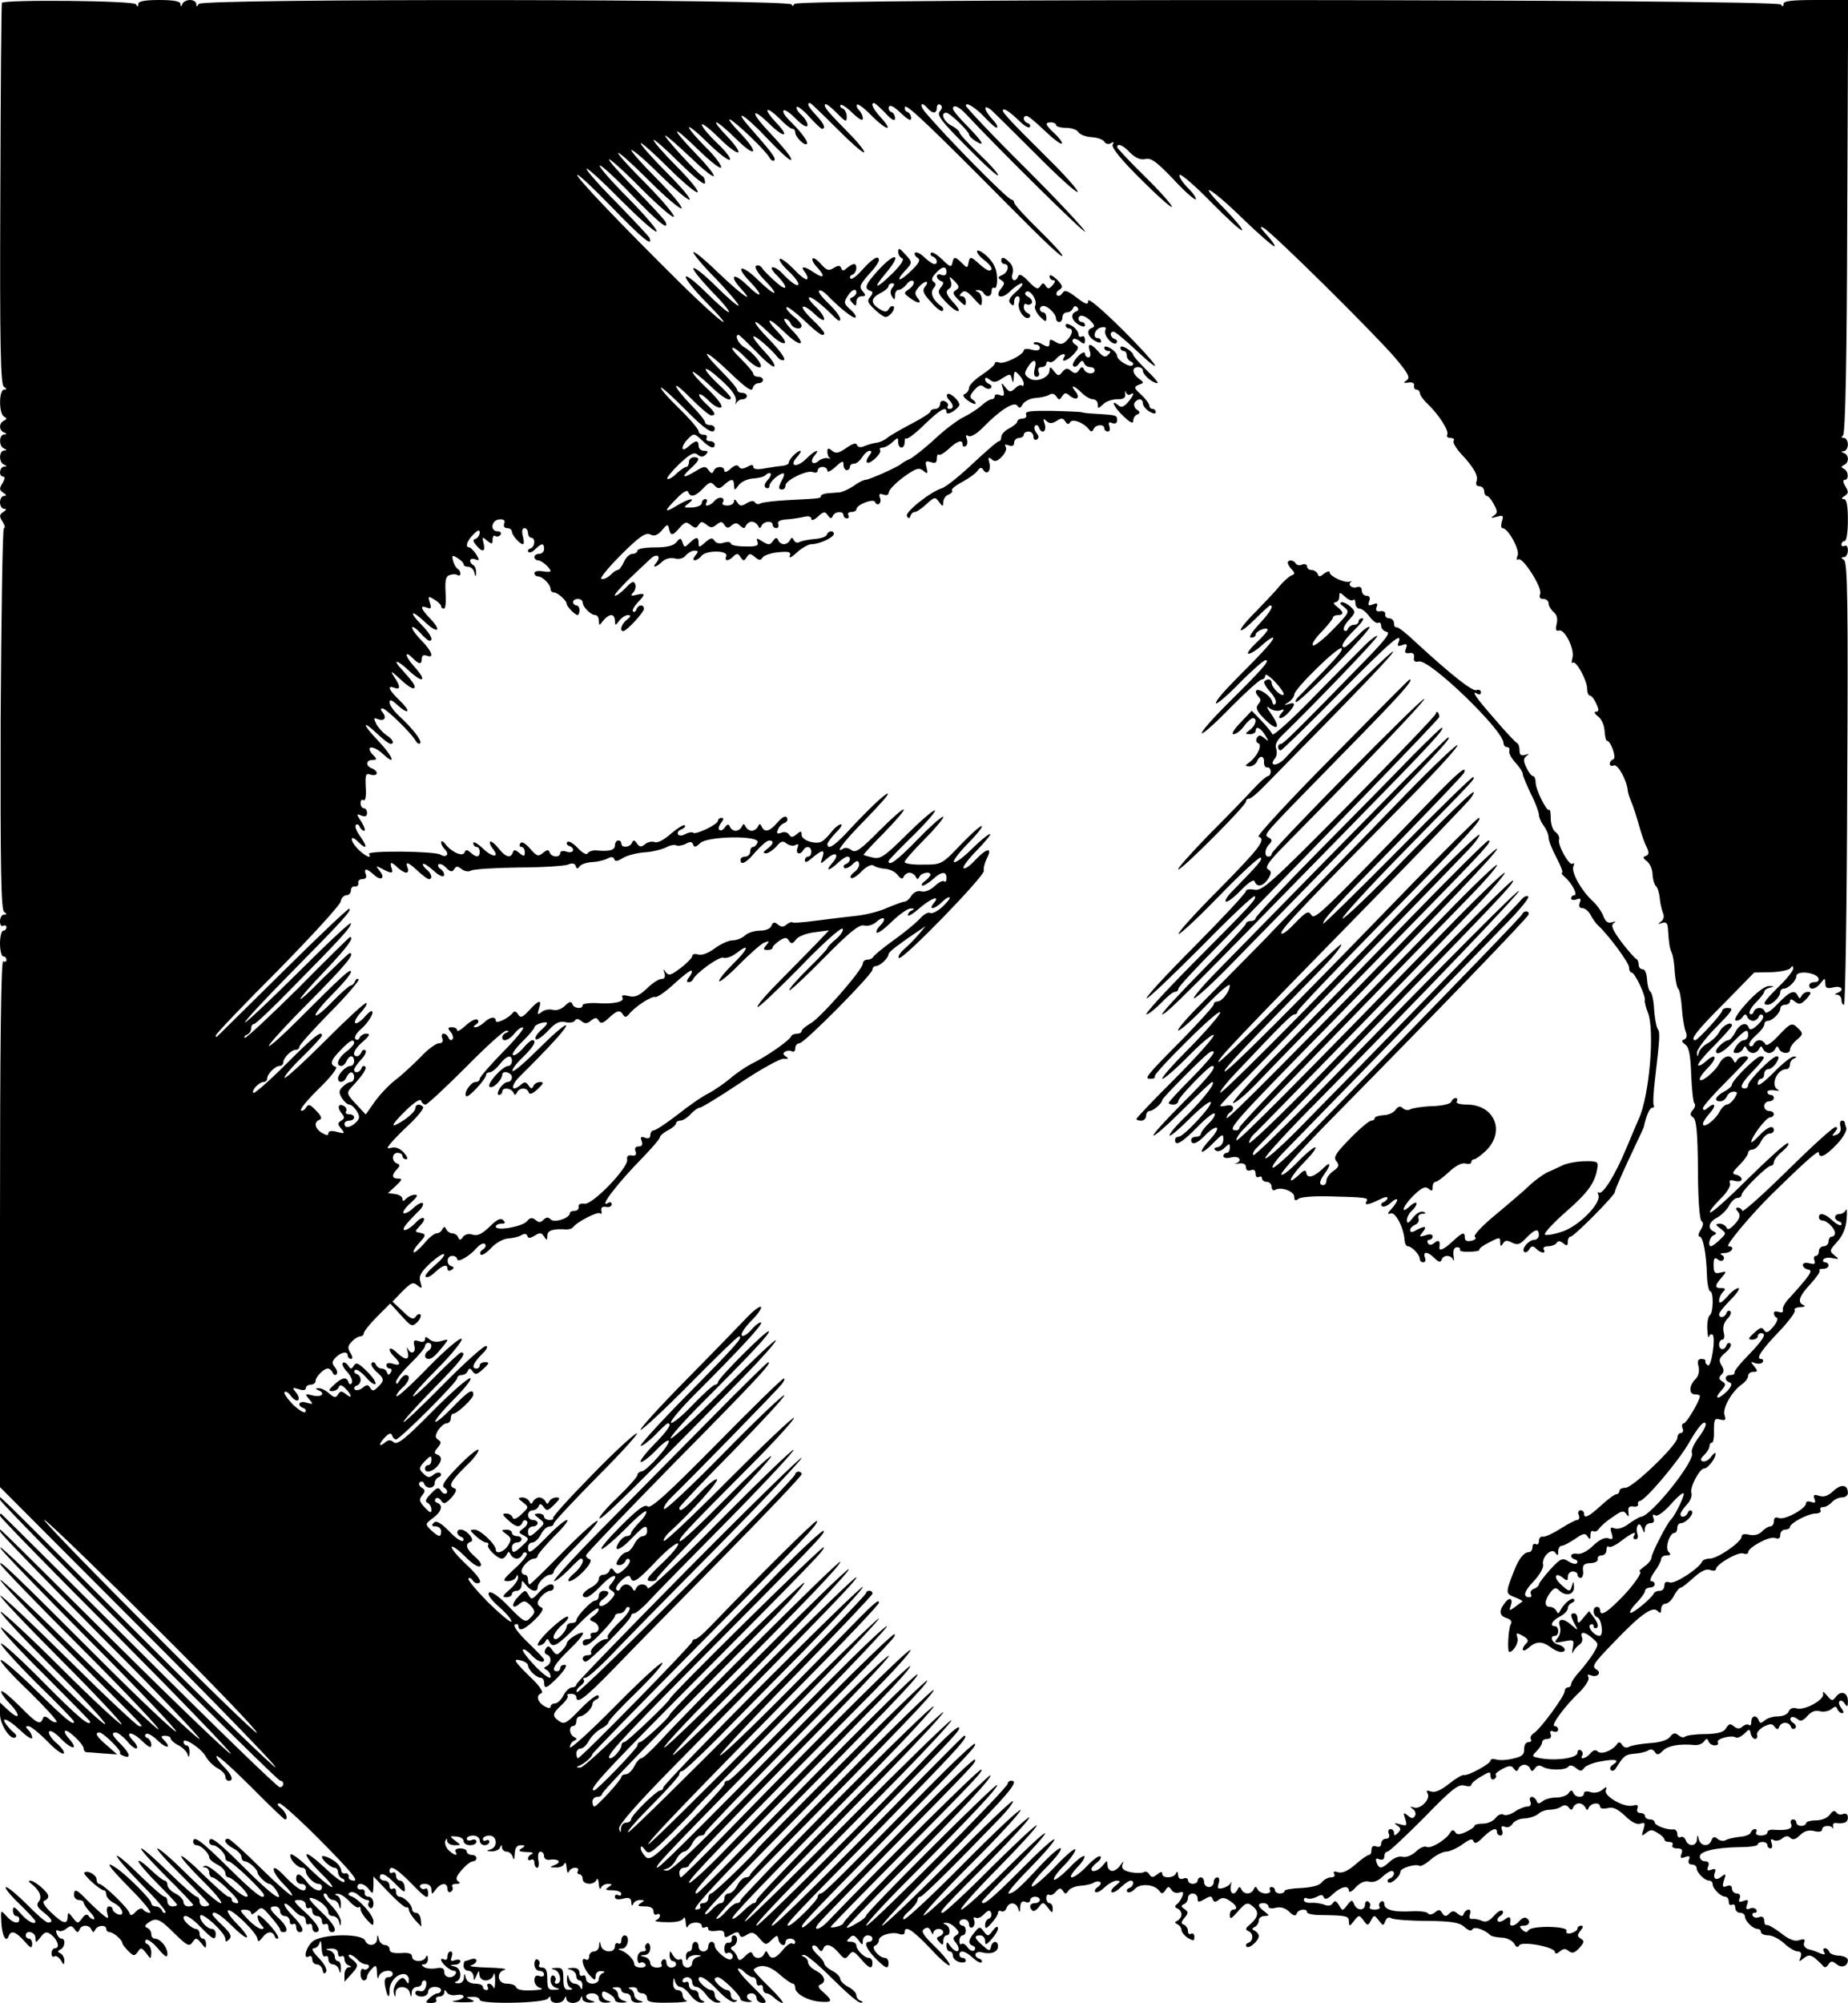 <?xml version="1.0" standalone="no"?>
<!DOCTYPE svg PUBLIC "-//W3C//DTD SVG 20010904//EN"
 "http://www.w3.org/TR/2001/REC-SVG-20010904/DTD/svg10.dtd">
<svg version="1.0" xmlns="http://www.w3.org/2000/svg"
 width="574pt" height="622pt" viewBox="0 0 574 622"
 preserveAspectRatio="xMidYMid meet">
<g transform="translate(0,622) scale(0.1,-0.1)"
fill="#000000" stroke="none">
<path d="M6 6211 c-2 -3 -4 -271 -5 -595 -2 -474 1 -591 11 -597 10 -7 10 -9
1 -9 -17 0 -17 -76 0 -84 9 -5 9 -7 0 -12 -17 -7 -17 -31 0 -37 9 -4 9 -6 0
-6 -17 -1 -17 -38 0 -44 9 -4 9 -6 0 -6 -17 -1 -17 -38 0 -44 9 -4 9 -6 0 -6
-15 -1 -18 -31 -3 -31 6 0 5 -8 -2 -20 -11 -17 -10 -22 2 -30 10 -6 11 -10 3
-10 -7 0 -13 -9 -13 -20 0 -11 6 -20 13 -20 8 0 7 -4 -3 -10 -12 -8 -13 -13
-2 -30 7 -11 9 -20 4 -20 -4 0 -8 -266 -10 -592 -1 -463 1 -594 11 -600 9 -6
9 -8 0 -8 -7 0 -13 -9 -13 -21 0 -11 4 -17 10 -14 5 3 10 1 10 -4 0 -6 -4 -11
-10 -11 -5 0 -10 -18 -10 -40 0 -22 5 -40 10 -40 6 0 10 -5 10 -11 0 -5 -4 -7
-10 -4 -7 4 -10 -270 -10 -813 l0 -820 431 -432 c237 -237 428 -434 425 -438
-4 -3 -196 183 -427 414 -489 488 -429 430 -429 417 0 -12 859 -873 871 -873
5 0 9 -4 9 -10 0 -5 -5 -10 -11 -10 -7 0 -203 190 -436 423 -233 232 -426 424
-429 426 -2 2 -4 0 -4 -6 0 -5 163 -172 362 -371 198 -199 358 -365 355 -368
-3 -4 -164 150 -357 342 -400 397 -364 363 -359 347 2 -7 145 -154 317 -328
173 -173 308 -315 302 -315 -7 0 -102 89 -211 197 -316 316 -412 409 -408 396
2 -7 127 -136 278 -288 151 -151 271 -278 268 -282 -4 -3 -108 95 -231 218
-279 279 -319 317 -315 302 2 -7 116 -125 254 -263 137 -137 244 -250 237
-250 -6 0 -118 106 -249 235 -130 129 -239 232 -242 229 -3 -3 92 -103 212
-222 257 -257 233 -232 219 -232 -6 0 -104 92 -218 205 -114 113 -210 203
-213 200 -3 -3 82 -93 189 -200 107 -107 191 -197 188 -200 -3 -3 -88 75 -188
175 -100 100 -185 178 -188 175 -4 -3 69 -81 161 -173 92 -91 166 -171 164
-176 -2 -5 -74 61 -161 148 -86 87 -160 155 -163 152 -4 -4 57 -70 135 -147
78 -78 142 -143 142 -145 0 -18 -38 14 -145 122 -69 70 -128 124 -132 120 -3
-3 46 -58 110 -122 65 -63 117 -117 117 -120 0 -15 -27 8 -118 97 -57 56 -106
98 -110 94 -4 -3 35 -47 87 -96 51 -50 90 -93 87 -96 -3 -3 -13 0 -22 8 -13
11 -18 11 -21 2 -8 -21 -19 -15 -72 39 -28 28 -53 49 -57 46 -3 -3 9 -20 26
-38 36 -37 32 -55 -5 -20 l-25 23 0 -36 c0 -34 35 -85 49 -71 3 3 1 8 -4 12
-6 4 -16 15 -24 25 -23 30 5 19 43 -17 20 -19 36 -29 36 -22 0 6 -5 17 -12 24
-9 9 -9 12 0 12 7 0 33 -21 58 -46 24 -26 48 -43 52 -39 4 3 -6 18 -21 31 -16
13 -27 30 -25 36 3 7 18 -1 37 -21 34 -35 57 -36 26 -1 -10 11 -16 22 -13 25
7 7 58 -41 58 -55 0 -5 3 -10 8 -11 4 0 27 -2 52 -4 l44 -3 -32 28 c-33 28
-39 40 -23 40 12 0 70 -58 64 -63 -2 -3 3 -7 12 -10 23 -9 18 9 -10 37 -27 27
-31 36 -15 36 6 0 22 -12 35 -27 13 -16 26 -25 30 -22 3 4 -2 14 -11 23 -29
30 -5 31 26 1 22 -21 30 -25 30 -13 0 9 -6 18 -12 21 -7 2 -10 8 -5 12 4 5 21
-4 37 -20 28 -27 45 -24 18 3 -9 9 -8 12 5 12 9 0 17 -4 17 -8 0 -5 11 -15 25
-22 13 -7 26 -20 28 -29 3 -10 5 -8 6 7 0 12 -3 22 -9 22 -5 0 -10 5 -10 11 0
16 57 -21 70 -47 7 -12 23 -28 36 -35 13 -7 24 -18 24 -26 0 -7 5 -13 10 -13
17 0 11 18 -16 45 -14 14 -24 29 -21 32 3 3 51 -40 107 -96 55 -56 103 -101
105 -101 12 0 3 24 -13 36 -11 9 -13 13 -4 14 7 0 67 -54 132 -120 85 -86 114
-120 100 -120 -11 0 -19 6 -17 12 1 7 -4 12 -10 11 -7 -2 -13 2 -13 8 0 6 -6
16 -13 23 -14 14 -47 28 -47 20 0 -10 28 -34 39 -34 6 0 11 -6 11 -14 0 -8 6
-16 12 -19 7 -2 10 -7 7 -11 -4 -4 -31 16 -60 44 -30 28 -55 47 -57 41 -2 -6
18 -31 43 -56 26 -25 42 -45 36 -45 -5 0 -36 25 -68 56 -31 31 -59 51 -61 45
-4 -13 21 -41 37 -41 6 0 11 -5 11 -11 0 -14 25 -39 39 -39 6 0 11 -4 11 -10
0 -19 -27 -10 -46 15 -21 28 -34 32 -34 10 0 -8 7 -15 15 -15 8 0 15 -4 15
-10 0 -21 -24 -9 -62 30 -24 26 -38 35 -38 25 0 -9 14 -29 31 -46 17 -17 29
-33 26 -35 -3 -3 -46 35 -97 85 -50 50 -96 91 -101 91 -18 0 -9 -17 16 -30 14
-7 25 -19 25 -27 0 -7 5 -13 11 -13 11 0 39 -25 39 -35 0 -9 27 -35 37 -35 4
0 14 -9 21 -20 28 -45 -13 -16 -99 70 -85 85 -109 103 -109 80 0 -5 5 -10 11
-10 14 0 39 -25 39 -39 0 -6 5 -11 10 -11 11 0 110 -94 110 -105 0 -17 -29 5
-110 85 -86 85 -110 103 -110 80 0 -5 5 -10 11 -10 13 0 39 -25 39 -38 0 -5
11 -15 25 -22 14 -7 25 -19 25 -27 0 -7 5 -13 10 -13 6 0 24 -14 40 -30 19
-20 24 -30 15 -30 -9 0 -38 23 -66 51 -27 28 -55 48 -62 45 -9 -3 -9 -5 1 -5
6 -1 12 -8 12 -16 0 -8 5 -15 10 -15 6 0 29 -18 51 -40 27 -26 35 -40 25 -40
-9 0 -16 5 -16 10 0 6 -4 10 -10 10 -5 0 -39 30 -76 66 -36 36 -68 63 -71 60
-3 -3 27 -37 66 -76 39 -38 65 -70 57 -70 -8 0 -52 38 -100 85 -47 47 -90 85
-97 85 -6 0 28 -38 75 -84 47 -47 86 -87 86 -90 0 -3 -7 -6 -15 -6 -8 0 -15 7
-15 15 0 8 -4 15 -9 15 -5 0 -44 34 -86 75 -42 41 -80 75 -86 75 -6 0 28 -38
75 -85 48 -47 86 -88 86 -90 0 -3 -7 -5 -15 -5 -8 0 -15 6 -15 13 0 8 -11 20
-25 27 -14 7 -25 19 -25 27 0 7 -4 13 -8 13 -5 0 -25 16 -45 35 -21 20 -37 31
-37 25 0 -5 27 -37 60 -70 33 -33 60 -62 60 -65 0 -3 -7 -5 -15 -5 -8 0 -15 7
-15 15 0 8 -4 15 -9 15 -5 0 -39 30 -76 66 -36 36 -69 64 -72 61 -3 -3 32 -43
76 -88 45 -45 79 -84 75 -88 -4 -3 -9 0 -11 7 -3 6 -11 12 -19 12 -8 0 -14 5
-14 10 0 11 -71 82 -104 106 -45 31 -31 10 39 -61 41 -41 68 -75 61 -75 -8 0
-18 5 -21 10 -4 6 -13 4 -23 -6 -12 -13 -17 -14 -20 -4 -6 17 -82 90 -94 90
-4 0 -8 6 -8 14 0 14 -29 30 -38 21 -6 -5 49 -55 61 -55 4 0 7 -6 7 -13 0 -8
11 -20 25 -27 27 -14 35 -43 10 -34 -8 4 -15 10 -15 15 0 5 -5 9 -11 9 -7 0
-9 -9 -6 -21 5 -18 3 -18 -11 -7 -9 7 -31 27 -49 45 -35 37 -43 40 -43 18 0
-8 7 -15 15 -15 8 0 15 -4 15 -8 0 -5 9 -18 20 -30 12 -12 16 -22 11 -22 -5 0
-13 5 -16 11 -5 6 -12 4 -20 -8 -13 -17 -14 -17 -29 2 -14 18 -15 18 -16 3 0
-26 -15 -22 -52 14 -20 19 -28 33 -20 36 7 2 12 8 12 14 0 12 -41 47 -55 48
-7 0 -7 -3 0 -8 27 -20 37 -42 26 -56 -9 -11 -6 -18 14 -34 27 -21 32 -32 14
-32 -6 0 -35 25 -64 55 -30 30 -60 55 -66 55 -7 0 11 -23 40 -51 28 -27 51
-52 51 -55 0 -13 -24 -1 -45 23 -20 23 -24 25 -25 11 0 -10 5 -18 10 -18 6 0
10 -4 10 -10 0 -17 -22 -11 -40 10 -18 20 -18 20 -16 -19 2 -41 15 -66 23 -43
7 19 22 14 48 -15 20 -23 24 -25 25 -10 0 9 -4 17 -10 17 -5 0 -10 5 -10 10 0
18 30 11 30 -7 1 -17 1 -17 14 -1 16 22 23 22 42 4 16 -17 19 -36 4 -36 -5 0
-10 -7 -10 -16 0 -8 4 -13 9 -9 6 3 14 -3 20 -12 9 -16 10 -16 11 -1 0 9 -6
19 -12 22 -10 5 -10 7 -1 12 15 6 18 34 4 34 -5 0 -12 7 -15 16 -3 9 -2 12 5
9 5 -4 17 -1 25 6 13 10 17 10 26 -2 7 -11 11 -11 15 -1 6 16 30 16 37 0 5
-10 7 -10 12 0 7 14 34 16 34 2 0 -5 5 -10 11 -10 11 0 39 -24 39 -34 0 -3 8
-14 18 -24 17 -17 20 -17 30 -3 9 14 12 14 26 -4 15 -20 15 -20 16 2 0 12 -6
23 -12 26 -7 2 -9 8 -5 13 4 4 21 -7 37 -26 23 -27 30 -31 30 -17 0 20 -22 47
-39 47 -6 0 -11 6 -11 14 0 8 -6 17 -12 19 -10 4 -9 8 2 16 25 18 36 13 82
-33 39 -38 46 -42 56 -27 10 15 13 14 27 -3 13 -17 15 -18 15 -3 0 9 -4 17
-10 17 -5 0 -10 7 -10 15 0 8 -5 15 -11 15 -11 0 -39 24 -39 34 0 15 24 3 54
-29 38 -39 46 -42 46 -20 0 8 -5 15 -11 15 -16 0 -41 28 -37 41 5 14 78 -53
78 -72 0 -10 3 -10 12 -1 9 9 4 19 -20 42 -18 17 -32 32 -32 35 0 15 25 0 61
-36 22 -22 43 -38 46 -35 3 3 -11 22 -32 43 -20 20 -32 39 -26 41 13 4 91 -72
91 -90 1 -9 5 -7 14 4 15 21 32 23 39 6 2 -7 7 -10 11 -7 3 3 -9 23 -29 44
-21 23 -35 33 -35 24 0 -8 5 -20 12 -27 9 -9 9 -12 0 -12 -7 0 -26 13 -42 30
-26 27 -27 30 -10 30 11 0 20 -5 20 -11 0 -6 7 -3 17 6 15 15 18 14 44 -17 16
-18 29 -36 29 -40 0 -5 5 -8 10 -8 18 0 11 20 -15 44 -29 27 -31 36 -10 36 8
0 15 -7 15 -15 0 -8 7 -15 15 -15 8 0 15 -7 15 -16 0 -8 5 -12 10 -9 6 3 10
-1 10 -9 0 -9 5 -16 10 -16 18 0 10 19 -21 51 -17 17 -28 34 -25 37 3 3 14 -5
25 -16 10 -12 23 -22 30 -22 6 0 11 -7 11 -16 0 -8 4 -12 10 -9 5 3 10 -1 10
-9 0 -9 5 -16 10 -16 21 0 8 25 -32 62 -37 33 -39 38 -20 38 13 0 22 -6 22
-16 0 -8 5 -12 10 -9 5 3 10 -1 10 -9 0 -9 7 -16 15 -16 8 0 15 -7 15 -16 0
-8 4 -12 10 -9 5 3 10 -1 10 -9 0 -9 5 -16 10 -16 21 0 9 24 -30 61 -44 42
-49 52 -22 42 22 -9 42 -29 42 -42 0 -6 6 -11 14 -11 8 0 17 -8 19 -17 4 -17
5 -16 6 0 0 10 -13 32 -29 49 -17 17 -28 33 -24 37 4 3 9 0 11 -6 3 -7 11 -13
18 -13 7 0 16 -8 18 -17 4 -14 5 -13 6 4 0 12 -5 24 -11 26 -10 4 -9 6 1 6 7
1 24 -10 36 -23 13 -14 26 -22 29 -19 3 4 6 1 6 -6 0 -6 9 -21 20 -33 18 -19
20 -20 20 -4 0 19 -46 70 -70 78 -9 3 -10 7 -3 11 6 4 18 0 26 -8 9 -8 21 -15
27 -15 6 0 9 -4 5 -9 -3 -5 -1 -12 5 -16 5 -3 10 3 10 14 0 12 -7 21 -15 21
-8 0 -14 6 -12 13 1 6 -4 11 -10 10 -7 -2 -13 2 -13 7 0 16 22 12 36 -7 12
-16 13 -15 14 11 l0 29 47 -49 c26 -27 50 -48 55 -47 4 2 8 -2 8 -7 0 -6 9
-20 19 -32 l20 -21 -2 22 c-1 11 -7 21 -14 21 -7 0 -13 5 -13 11 0 14 -25 39
-39 39 -6 0 -11 7 -11 16 0 8 -4 12 -10 9 -6 -3 -10 1 -10 9 0 9 -7 16 -15 16
-8 0 -15 5 -15 10 0 19 20 10 49 -21 27 -27 30 -28 28 -10 -1 12 -7 21 -14 21
-7 0 -13 7 -13 16 0 8 -5 12 -10 9 -6 -3 -10 -1 -10 4 0 22 21 10 70 -40 42
-43 50 -48 50 -29 0 11 -4 19 -9 15 -5 -3 -12 -1 -16 5 -3 5 3 10 14 10 13 0
21 -7 21 -17 1 -17 1 -17 14 0 16 21 36 22 36 1 0 -8 5 -12 10 -9 6 4 8 11 5
16 -4 5 2 9 12 9 12 0 14 3 6 8 -9 6 -6 15 11 35 13 15 28 27 35 27 6 0 11 5
11 10 0 6 -7 10 -15 10 -8 0 -15 5 -15 10 0 6 -9 10 -21 10 -11 0 -17 -4 -14
-10 9 -15 -4 -12 -22 5 -8 8 -12 21 -10 28 4 9 6 9 6 0 1 -7 11 -13 23 -13 21
0 21 0 2 14 -18 14 -18 15 4 13 12 -1 22 -7 22 -14 0 -7 9 -13 20 -13 11 0 20
5 20 11 0 6 -7 9 -15 5 -8 -3 -15 -1 -15 4 0 6 9 10 20 10 11 0 20 -7 20 -15
0 -8 7 -15 15 -15 8 0 15 5 15 11 0 5 -5 7 -10 4 -6 -3 -10 -1 -10 4 0 6 9 11
20 11 25 0 27 -37 3 -43 -14 -4 -13 -5 4 -6 12 0 24 5 26 12 4 9 6 9 6 0 1 -7
7 -13 15 -13 8 0 17 -8 19 -18 3 -10 5 -6 6 11 1 19 6 27 19 27 14 0 15 -2 2
-10 -12 -7 -8 -10 15 -11 17 0 24 -3 18 -6 -7 -2 -13 -9 -13 -14 0 -6 4 -7 10
-4 5 3 10 -1 10 -9 0 -9 4 -16 9 -16 4 0 6 11 3 25 -2 15 0 25 7 25 6 0 11 -6
11 -14 0 -8 8 -13 18 -11 26 4 38 -7 16 -16 -18 -7 -18 -8 3 -8 12 -1 24 5 26
12 3 6 6 1 7 -13 1 -14 4 -19 7 -12 2 6 11 12 19 12 9 0 12 -4 9 -10 -3 -5 -1
-10 4 -10 6 0 11 -7 11 -15 0 -18 36 -20 43 -2 3 6 6 1 7 -13 1 -14 4 -19 7
-12 2 6 12 12 21 12 15 0 15 -2 2 -10 -12 -8 -9 -10 13 -10 15 0 27 -5 27 -11
0 -5 -4 -7 -10 -4 -5 3 -10 1 -10 -5 0 -8 9 -10 25 -6 19 5 25 2 26 -11 0 -11
3 -13 6 -5 2 6 12 12 21 12 15 0 15 -2 2 -10 -12 -8 -9 -10 13 -10 18 0 27 -5
27 -16 0 -8 5 -12 10 -9 6 3 10 2 10 -4 0 -5 -6 -12 -13 -14 -6 -3 9 -6 35 -6
28 -1 48 4 51 12 3 6 6 1 7 -13 1 -14 4 -19 7 -12 6 15 43 16 43 1 0 -5 5 -7
10 -4 6 3 10 1 10 -5 0 -6 11 -8 25 -6 17 3 25 0 25 -10 0 -12 4 -12 21 -2 17
10 23 10 26 1 3 -10 9 -10 23 -1 16 10 22 8 39 -11 19 -22 21 -22 38 -5 17 16
18 16 21 1 4 -18 22 -24 22 -7 0 6 7 10 15 10 8 0 15 -5 15 -11 0 -5 -4 -8 -9
-4 -5 3 -18 -6 -29 -20 -22 -27 -37 -32 -46 -12 -5 10 -7 10 -12 0 -7 -17 -31
-17 -36 -1 -3 9 -10 7 -23 -6 -15 -15 -20 -16 -24 -5 -2 8 -9 18 -15 22 -8 6
-7 10 2 14 14 6 16 33 2 33 -5 0 -9 -6 -7 -12 1 -7 -4 -12 -10 -11 -7 2 -13
-6 -13 -18 0 -11 4 -18 9 -14 5 3 12 1 15 -4 4 -5 2 -12 -3 -15 -10 -7 -51 27
-51 43 0 6 -4 11 -10 11 -5 0 -10 -7 -10 -15 0 -8 -7 -15 -15 -15 -8 0 -15 7
-15 15 0 8 -4 15 -10 15 -5 0 -10 -7 -10 -15 0 -8 -4 -15 -10 -15 -5 0 -10 -8
-9 -17 0 -11 3 -13 6 -5 2 6 14 11 26 11 17 -1 18 -2 5 -6 -10 -2 -18 -11 -18
-19 0 -8 -7 -14 -15 -14 -8 0 -15 7 -15 16 0 8 -4 13 -9 9 -6 -3 -14 3 -20 12
-10 17 -10 17 -11 1 0 -10 5 -18 10 -18 6 0 10 -4 10 -10 0 -5 -7 -10 -15 -10
-8 0 -15 7 -15 16 0 8 -5 12 -10 9 -6 -4 -8 -11 -5 -16 4 -5 -3 -9 -14 -9 -12
0 -21 6 -21 14 0 8 -8 17 -17 19 -17 4 -17 5 0 6 10 1 17 9 17 22 0 11 -5 17
-10 14 -6 -4 -8 -11 -5 -16 4 -5 -1 -9 -9 -9 -9 0 -16 -9 -16 -21 0 -11 4 -18
9 -14 5 3 12 1 16 -5 3 -5 -3 -10 -14 -10 -12 0 -21 5 -21 11 0 13 -20 34 -40
42 -12 4 -11 6 3 6 18 1 25 41 7 41 -5 0 -10 -7 -10 -16 0 -8 -4 -12 -10 -9
-5 3 -10 -1 -10 -9 0 -22 -37 -20 -43 1 -4 17 -5 17 -6 1 0 -10 -8 -18 -16
-18 -8 0 -15 -7 -15 -16 0 -8 -5 -12 -10 -9 -18 11 -10 -25 10 -47 17 -19 20
-19 20 -5 0 10 7 17 18 16 10 0 12 -3 5 -6 -7 -2 -13 -11 -13 -19 0 -8 -9 -14
-20 -14 -11 0 -20 7 -20 16 0 8 -5 12 -10 9 -6 -3 -10 1 -10 9 0 10 -8 16 -22
15 -17 -1 -19 -2 -5 -6 9 -2 17 -11 17 -19 0 -8 5 -14 10 -14 6 0 10 -8 9 -17
0 -11 -3 -13 -6 -5 -2 6 -11 12 -18 12 -7 0 -16 8 -18 18 -4 13 -5 12 -6 -5 0
-12 5 -24 12 -26 7 -3 5 -6 -5 -6 -14 -1 -18 7 -18 34 0 30 -3 35 -22 34 -17
-1 -19 -2 -5 -6 18 -5 24 -43 6 -43 -5 0 -8 4 -4 9 3 5 1 12 -5 16 -5 3 -10
-3 -10 -14 0 -11 8 -22 18 -24 13 -4 11 -5 -5 -6 -20 -1 -23 4 -23 34 0 25 -4
35 -16 35 -8 0 -13 4 -9 9 3 5 1 12 -5 16 -5 3 -10 -3 -10 -14 0 -12 7 -21 15
-21 8 0 15 -5 15 -11 0 -6 -7 -9 -15 -5 -10 3 -15 -1 -15 -14 0 -10 8 -21 18
-23 10 -3 5 -6 -13 -7 -41 -3 -59 0 -63 11 -2 5 -15 9 -28 9 -29 0 -34 36 -6
43 9 3 -14 6 -53 7 -38 1 -62 4 -52 7 9 2 17 9 17 15 0 5 -7 7 -16 4 -9 -3
-18 -6 -20 -6 -2 0 -4 -7 -4 -15 0 -8 7 -15 15 -15 8 0 15 -8 16 -17 0 -15 2
-15 9 2 7 17 9 17 9 3 1 -11 9 -18 20 -18 11 0 22 8 24 18 3 9 5 1 5 -18 0
-19 -2 -29 -5 -22 -2 6 -9 12 -14 12 -6 0 -7 -4 -4 -10 3 -5 1 -10 -4 -10 -6
0 -11 5 -11 10 0 6 -11 10 -24 10 -15 0 -26 7 -29 18 -4 16 -5 16 -6 0 0 -10
-9 -18 -18 -17 -11 0 -13 3 -5 6 18 7 15 41 -5 46 -17 4 -17 5 0 6 9 0 17 5
17 11 0 5 -8 6 -17 3 -12 -5 -15 -2 -10 10 3 9 2 17 -3 17 -6 0 -10 -7 -10
-16 0 -8 -4 -12 -10 -9 -5 3 -10 3 -10 0 0 -11 28 -35 40 -35 6 0 8 -4 5 -10
-10 -16 -35 -12 -35 6 0 12 -7 15 -24 12 -14 -3 -31 -1 -38 3 -10 7 -10 9 0 9
6 0 12 8 11 18 0 10 -3 12 -6 5 -7 -18 -43 -16 -43 1 0 10 -11 13 -35 11 -24
-1 -35 2 -35 12 0 7 -6 13 -14 13 -8 0 -17 8 -19 18 -4 16 -5 16 -6 0 -1 -21
-29 -24 -37 -4 -9 23 -135 21 -163 -3 -21 -18 -31 -58 -11 -46 5 3 10 -1 10
-9 0 -9 6 -16 14 -16 8 0 16 -8 18 -17 2 -13 6 -14 11 -6 4 7 -5 24 -22 42
-19 19 -25 31 -16 31 7 0 16 8 18 18 3 9 5 2 6 -16 1 -19 5 -31 11 -27 6 3 10
-1 10 -9 0 -9 6 -16 14 -16 8 0 17 -8 19 -17 4 -14 5 -12 6 5 0 12 -3 22 -9
22 -5 0 -10 6 -10 14 0 8 -8 17 -17 19 -14 4 -12 5 5 6 14 1 22 -5 22 -15 0
-8 4 -12 10 -9 5 3 10 0 10 -9 0 -8 6 -17 13 -19 10 -4 10 -6 0 -6 -7 -1 -13
-11 -13 -23 l0 -22 20 22 c24 26 25 31 3 48 -10 7 -13 14 -7 14 6 0 17 -7 24
-15 7 -8 19 -15 27 -15 8 0 11 -5 8 -10 -4 -6 -11 -8 -16 -5 -5 4 -9 -3 -9
-14 0 -12 5 -21 10 -21 6 0 10 5 10 11 0 6 7 17 15 25 13 14 15 12 16 -13 1
-17 3 -21 6 -10 5 18 43 24 43 7 0 -5 -6 -10 -14 -10 -10 0 -13 -8 -10 -27 7
-35 14 -43 14 -14 0 26 22 51 44 51 9 0 16 -8 16 -17 0 -15 -2 -15 -9 -4 -8
12 -12 12 -26 -2 -9 -10 -14 -25 -12 -35 4 -16 5 -16 6 1 1 22 38 22 44 -1 4
-16 5 -16 6 1 0 9 8 17 16 17 8 0 15 5 15 10 0 6 4 10 9 10 5 0 7 -9 4 -19 -3
-12 -11 -17 -19 -14 -8 3 -14 0 -14 -6 0 -6 9 -11 20 -11 11 0 20 7 20 15 0 8
9 15 20 15 11 0 20 -4 20 -10 0 -5 -5 -10 -11 -10 -6 0 -17 -7 -25 -15 -14
-13 -13 -15 6 -15 12 0 18 4 15 10 -3 5 1 10 9 10 9 0 16 6 16 13 0 9 2 9 8 0
4 -7 18 -11 30 -8 12 2 22 0 22 -5 0 -5 -12 -11 -27 -13 -16 -2 -5 -4 22 -5
36 0 44 2 30 8 -19 8 -19 9 3 9 12 1 22 -4 22 -9 0 -15 203 -11 212 4 6 8 8 8
8 -1 0 -17 37 -17 43 0 4 9 6 9 6 0 1 -7 10 -13 20 -13 11 0 22 6 24 13 4 10
6 10 6 0 1 -7 11 -12 24 -12 16 1 18 2 5 6 -24 6 -23 23 2 23 11 0 20 -7 20
-15 0 -9 9 -15 23 -14 16 1 18 2 5 6 -10 2 -18 11 -18 19 0 12 4 12 20 4 11
-6 20 -15 20 -20 0 -6 10 -9 23 -9 16 1 18 2 5 6 -10 2 -18 11 -18 18 0 7 -6
16 -12 18 -8 3 -6 6 5 6 9 1 17 -3 17 -9 0 -5 7 -10 15 -10 8 0 15 -7 15 -15
0 -9 9 -15 23 -14 16 1 18 2 5 6 -10 2 -18 11 -18 18 0 7 -6 16 -12 18 -8 3
-6 6 5 6 9 1 17 -3 17 -9 0 -5 7 -10 15 -10 8 0 15 -7 15 -15 0 -12 14 -15 68
-14 37 0 61 3 55 6 -7 2 -13 11 -13 19 0 8 -7 14 -15 14 -9 0 -15 9 -14 23 1
16 2 18 6 4 2 -9 10 -17 16 -17 7 0 21 -11 31 -25 10 -14 26 -25 35 -24 10 0
12 2 4 6 -7 2 -13 11 -13 19 0 8 -7 14 -15 14 -8 0 -15 7 -15 16 0 8 -4 12
-10 9 -5 -3 -10 -1 -10 4 0 6 7 11 15 11 8 0 15 -7 15 -15 0 -8 6 -15 13 -15
7 0 21 -11 31 -25 10 -14 26 -25 35 -24 10 0 12 2 4 6 -7 2 -13 11 -13 19 0 8
-5 14 -11 14 -11 0 -39 24 -39 34 0 16 25 2 60 -35 21 -23 45 -39 52 -36 10 4
10 6 1 6 -7 1 -13 8 -13 16 0 8 -5 15 -11 15 -11 0 -39 24 -39 34 0 3 4 6 10
6 12 0 70 -56 70 -68 0 -4 10 -8 23 -9 12 0 16 1 9 4 -17 7 -15 23 3 23 8 0
15 -7 15 -15 0 -8 9 -15 20 -15 16 0 10 10 -31 50 -29 28 -49 53 -47 56 3 3
13 -2 21 -11 9 -8 20 -15 26 -15 6 0 11 -7 11 -16 0 -8 5 -12 10 -9 6 3 10 -1
10 -9 0 -9 5 -16 11 -16 6 0 17 -7 25 -15 9 -8 20 -15 25 -15 5 0 -14 23 -42
50 -29 28 -50 52 -48 54 20 18 48 13 79 -14 19 -17 38 -30 43 -30 4 0 7 -6 7
-13 0 -18 39 -40 77 -43 39 -3 41 2 11 29 -16 13 -19 21 -10 24 20 8 14 29
-13 43 -14 7 -25 19 -25 26 0 7 -6 15 -12 17 -10 4 -10 6 0 6 7 1 47 -33 88
-74 41 -41 80 -75 87 -74 9 0 9 2 0 6 -7 2 -13 10 -13 17 0 7 -11 19 -25 26
-14 7 -25 19 -25 25 0 6 -11 18 -25 25 -14 7 -25 18 -25 23 0 5 -10 18 -22 28
-11 11 -18 22 -14 26 4 4 12 1 17 -7 8 -11 12 -12 16 -2 7 19 26 14 48 -12 18
-21 21 -21 32 -7 11 14 15 13 36 -11 27 -32 37 -35 37 -13 0 8 -5 15 -11 15
-14 0 -39 25 -39 39 0 6 -8 11 -17 11 -14 0 -15 2 -4 12 10 11 15 9 27 -6 12
-17 14 -18 14 -3 0 9 7 17 15 17 8 0 15 -4 15 -10 0 -5 -4 -10 -10 -10 -18 0
-10 -21 19 -51 33 -33 41 -36 41 -14 0 8 -5 15 -11 15 -18 0 -46 33 -31 38 6
2 12 10 12 17 0 15 42 28 64 19 9 -3 16 -1 16 5 0 24 24 9 81 -51 32 -35 59
-57 59 -50 0 7 -21 33 -47 58 -37 36 -43 48 -32 54 10 7 16 4 21 -8 4 -9 7
-11 7 -4 1 6 8 12 16 12 18 0 20 -17 3 -23 -10 -4 -10 -7 0 -18 10 -11 12 -10
12 4 0 9 5 17 10 17 14 0 12 27 -2 33 -10 4 -10 6 0 6 7 1 21 -6 29 -15 13
-13 14 -17 3 -24 -11 -7 -11 -11 0 -24 7 -9 10 -20 6 -24 -4 -4 -14 2 -22 12
-12 17 -14 18 -14 3 0 -9 5 -17 10 -17 6 0 10 -6 10 -14 0 -7 9 -16 20 -19 11
-3 20 -1 20 4 0 5 -4 9 -10 9 -5 0 -10 5 -10 10 0 16 19 12 42 -10 12 -11 24
-17 27 -14 3 4 0 9 -6 11 -22 8 -14 26 8 20 27 -7 49 1 49 19 0 19 -18 18 -22
-2 -3 -14 -6 -13 -25 4 -27 23 -29 32 -8 32 8 0 15 -8 15 -17 0 -14 3 -14 20
5 11 12 20 27 20 34 -1 8 -7 5 -16 -7 -14 -19 -16 -19 -28 -3 -12 16 -14 16
-29 -3 -20 -23 -21 -36 -4 -42 6 -2 8 -8 4 -13 -5 -5 -14 -1 -21 8 -7 10 -16
15 -19 11 -4 -3 -7 1 -7 10 0 9 5 17 10 17 6 0 10 7 10 15 0 8 -4 15 -10 15
-5 0 -10 5 -10 10 0 6 7 10 15 10 8 0 15 -7 15 -16 0 -8 5 -12 11 -9 6 4 8 14
5 22 -3 8 -1 11 4 8 6 -4 18 1 27 11 13 13 18 14 22 3 2 -7 -1 -15 -7 -17 -7
-2 -12 -11 -12 -20 0 -13 4 -12 20 6 11 12 20 26 20 32 0 6 5 8 10 5 6 -3 13
1 16 9 8 21 31 20 37 -2 4 -13 5 -12 6 5 1 16 6 21 16 17 8 -4 15 -1 15 5 0 6
7 11 15 11 8 0 15 -4 15 -10 0 -5 -7 -10 -15 -10 -16 0 -20 -12 -8 -23 3 -4
12 1 20 11 12 16 14 16 28 -2 13 -17 15 -18 15 -3 0 9 -4 17 -10 17 -5 0 -10
7 -10 16 0 8 4 13 9 10 5 -3 14 1 21 10 11 12 15 12 22 2 6 -11 10 -10 17 1 5
7 21 14 37 15 16 1 35 5 42 10 7 4 16 5 20 1 3 -3 0 -10 -8 -15 -8 -5 -11 -12
-8 -15 4 -4 17 2 29 14 13 12 30 21 38 21 13 -1 12 -3 -3 -15 -11 -8 -17 -18
-13 -21 3 -3 16 3 28 15 13 12 26 21 31 21 13 0 9 -18 -4 -23 -7 -2 -10 -8 -6
-12 4 -4 15 0 24 10 18 18 62 13 76 -8 6 -9 11 -8 18 3 8 13 11 13 19 1 5 -8
16 -11 24 -8 12 4 14 1 10 -11 -4 -9 -11 -21 -17 -25 -8 -6 -7 -10 2 -14 6 -2
12 -11 12 -18 0 -7 -6 -16 -12 -19 -10 -5 -10 -7 0 -12 6 -3 12 -11 12 -17 0
-7 9 -18 20 -25 17 -10 20 -10 20 4 0 8 -5 12 -10 9 -6 -3 -10 0 -10 9 0 8 -6
16 -12 19 -10 3 -10 8 1 21 13 15 13 19 0 28 -11 7 -11 11 -1 15 6 2 12 11 12
19 0 8 7 14 15 14 8 0 15 -7 15 -15 0 -13 3 -13 21 -3 18 11 23 11 26 0 4 -9
8 -10 18 -2 10 8 19 8 34 -2 22 -14 28 -28 11 -28 -5 0 -10 -8 -10 -17 0 -14
5 -12 24 10 27 31 32 32 53 12 15 -16 9 -33 -22 -58 -6 -6 -6 -10 3 -14 16 -6
16 -30 0 -36 -7 -2 -10 -8 -6 -12 8 -8 38 18 38 33 0 6 -6 13 -12 16 -10 5
-10 7 -1 12 7 3 13 12 13 20 0 8 8 14 18 14 16 1 16 1 0 14 -22 16 -23 26 -3
26 8 0 15 -5 15 -10 0 -6 10 -8 24 -4 15 3 29 -1 41 -13 13 -13 20 -14 23 -5
4 13 32 17 32 4 0 -5 19 -9 43 -9 81 -1 87 -3 87 -20 1 -16 2 -16 16 2 15 19
16 19 29 2 13 -18 14 -18 24 0 9 17 10 17 24 -1 13 -17 14 -17 20 -2 4 11 12
14 19 9 7 -4 57 -8 110 -8 78 -1 101 -5 117 -19 12 -11 21 -14 25 -7 6 10 39
-2 56 -19 3 -3 18 -6 34 -7 16 0 33 -9 39 -18 6 -12 12 -14 16 -6 9 14 111 -5
111 -21 0 -6 6 -6 15 2 11 9 18 10 28 1 11 -8 18 -6 33 10 15 17 16 22 4 29
-11 7 -11 11 -1 24 9 11 10 16 2 16 -6 0 -11 -4 -11 -9 0 -5 -9 -11 -19 -14
-12 -3 -18 0 -15 7 6 15 -108 17 -118 2 -5 -8 -11 -7 -20 2 -9 9 -9 12 5 12
18 0 23 15 8 24 -5 3 -14 -1 -21 -9 -13 -16 -31 -20 -29 -7 3 19 -2 23 -16 12
-9 -7 -19 -10 -22 -6 -4 4 -1 11 7 16 8 5 11 12 7 16 -4 4 -16 -3 -27 -16 -14
-16 -25 -20 -37 -15 -10 5 -24 7 -30 6 -8 -1 -10 4 -7 14 3 8 2 15 -4 15 -6 0
-12 -6 -15 -12 -3 -10 -7 -10 -19 -1 -11 10 -17 10 -27 0 -9 -9 -14 -9 -21 2
-7 12 -11 12 -23 2 -9 -7 -18 -8 -21 -3 -3 5 -25 8 -48 7 -57 -4 -88 4 -88 22
0 8 -5 11 -10 8 -6 -4 -8 -11 -5 -16 4 -5 -3 -9 -15 -9 -12 0 -19 4 -15 9 3 5
1 12 -5 16 -5 3 -10 -1 -10 -9 0 -21 -26 -20 -34 1 -6 14 -8 14 -21 -3 -15
-19 -15 -19 -26 0 -9 14 -13 15 -19 6 -5 -8 -15 -10 -26 -5 -11 4 -29 7 -41 6
-13 -1 -23 3 -23 9 0 6 4 8 10 5 5 -3 18 -1 29 4 14 8 20 8 23 -1 3 -8 13 -5
28 10 26 24 50 29 50 10 0 -6 10 -2 21 11 14 15 29 21 41 18 12 -4 29 2 41 14
11 10 24 19 29 19 13 0 9 -18 -4 -23 -7 -2 -10 -8 -6 -12 8 -8 38 18 38 33 0
11 47 25 59 18 4 -3 20 6 36 20 15 13 37 24 47 24 10 0 33 10 50 22 23 17 32
20 35 10 4 -9 13 -5 30 13 27 26 43 32 43 15 0 -5 5 -10 11 -10 6 0 8 7 5 16
-4 12 -2 15 9 11 8 -4 18 1 23 9 5 9 22 17 38 17 16 1 35 8 42 14 7 7 23 13
35 13 12 0 29 4 37 10 9 6 17 5 23 -3 7 -9 10 -9 14 1 2 6 11 12 18 12 7 0 16
-6 19 -12 5 -11 7 -11 12 0 7 14 34 16 34 2 0 -6 10 -8 23 -5 17 5 31 -2 55
-24 20 -20 37 -28 48 -24 13 5 15 2 9 -18 -7 -21 -6 -22 8 -11 13 11 19 11 36
0 12 -7 21 -16 21 -20 0 -5 7 -8 16 -8 8 0 12 -4 9 -10 -3 -5 3 -10 14 -10 15
0 19 -4 14 -17 -5 -13 -2 -15 11 -10 14 5 17 3 12 -8 -3 -9 0 -15 9 -15 8 0
15 -5 15 -11 0 -14 25 -39 39 -39 6 0 11 -5 11 -11 0 -14 25 -39 39 -39 6 0
11 -7 11 -16 0 -8 4 -12 10 -9 6 3 10 -1 10 -9 0 -9 7 -16 15 -16 8 0 15 -5
15 -11 0 -14 25 -39 39 -39 6 0 11 -4 11 -10 0 -5 10 -10 23 -10 12 0 34 -11
49 -25 15 -14 34 -25 42 -25 10 0 13 -6 9 -18 -6 -15 -5 -15 10 -3 14 11 20
11 35 0 9 -8 20 -18 25 -24 4 -6 10 -5 16 4 8 12 12 12 25 2 16 -14 36 -7 36
12 0 7 -12 13 -27 14 -15 0 -29 6 -31 12 -2 6 -8 11 -13 11 -6 0 -7 -5 -3 -12
5 -8 2 -9 -12 -4 -10 5 -27 11 -37 13 -11 4 -16 12 -13 20 4 11 1 13 -15 8
-14 -5 -32 2 -57 22 -20 15 -40 27 -44 25 -5 -1 -8 5 -8 14 0 10 -6 14 -15 11
-8 -4 -17 -2 -20 3 -4 6 -1 10 5 10 6 0 9 4 5 10 -3 5 -12 7 -20 3 -11 -4 -13
-1 -8 13 5 14 3 16 -11 11 -14 -5 -17 -3 -12 8 3 9 0 15 -9 15 -8 0 -15 7 -15
15 0 9 -6 12 -16 8 -13 -5 -15 -2 -9 18 7 20 6 22 -7 12 -17 -15 -29 -7 -21
13 4 10 0 12 -11 8 -12 -5 -15 -2 -10 10 4 11 1 16 -10 16 -9 0 -16 7 -16 15
0 16 48 28 127 29 29 0 53 4 53 8 0 5 7 8 15 8 8 0 15 -4 15 -10 0 -5 4 -10
10 -10 5 0 6 7 3 17 -4 11 -3 14 6 9 6 -4 19 -2 27 5 10 8 18 9 25 2 8 -8 17
-5 30 8 13 13 27 17 44 13 15 -4 25 -2 25 5 0 12 26 15 33 4 2 -5 2 -2 1 5 -2
7 2 12 9 11 26 -3 37 2 37 17 0 10 -6 14 -15 11 -8 -4 -17 -1 -21 5 -5 7 -12
5 -20 -7 -8 -11 -26 -18 -44 -18 -16 0 -30 -4 -30 -9 0 -4 -7 -8 -15 -8 -8 0
-15 5 -15 10 0 6 -5 10 -11 10 -6 0 -9 -7 -5 -15 5 -15 -13 -20 -56 -17 -10 1
-18 -3 -18 -8 0 -6 -9 -10 -21 -10 -11 0 -17 5 -14 10 3 6 2 10 -4 10 -5 0
-11 -5 -13 -11 -2 -6 -17 -12 -34 -13 -17 -2 -36 -6 -43 -10 -6 -4 -18 -3 -25
3 -10 9 -15 8 -20 -4 -7 -21 -33 -19 -39 3 -4 16 -5 16 -6 0 -1 -22 -27 -24
-35 -2 -3 8 -10 12 -16 9 -5 -3 -10 1 -10 10 0 9 -6 15 -12 14 -20 -2 -58 12
-58 22 0 5 -7 9 -15 9 -8 0 -15 5 -15 10 0 6 -7 10 -15 10 -8 0 -12 6 -9 14 4
10 0 13 -14 9 -27 -7 -90 29 -84 47 4 13 3 13 -11 2 -9 -8 -25 -11 -37 -7 -11
4 -20 2 -20 -4 0 -15 -27 -14 -33 2 -4 9 -8 9 -15 -2 -5 -7 -23 -13 -38 -13
-16 0 -35 -5 -43 -12 -11 -8 -15 -8 -18 2 -3 6 -9 12 -15 12 -6 0 -8 -7 -4
-15 3 -9 0 -15 -10 -15 -8 0 -26 -7 -39 -16 -13 -9 -29 -13 -35 -9 -6 4 -17
-1 -24 -10 -7 -10 -25 -18 -39 -18 -15 0 -27 -3 -27 -7 0 -4 -12 -12 -27 -19
-20 -9 -28 -9 -33 0 -6 8 -10 7 -16 -3 -13 -22 -62 -51 -73 -43 -6 3 -21 -3
-33 -15 -13 -12 -31 -19 -42 -16 -10 3 -27 -4 -39 -15 -25 -23 -33 -24 -41 -3
-4 12 -2 15 9 10 9 -3 15 0 15 9 0 8 4 15 10 15 5 0 56 48 114 106 85 88 107
105 125 99 11 -3 21 -3 21 2 0 5 14 17 30 26 27 16 30 17 30 2 0 -9 5 -13 11
-10 6 4 8 9 5 13 -3 3 6 11 21 19 21 11 28 11 35 1 8 -10 11 -10 15 0 2 6 11
12 18 12 7 0 16 -6 18 -12 4 -10 8 -10 15 1 6 9 15 10 23 5 19 -12 72 -12 81
0 4 6 13 4 23 -4 13 -11 18 -11 25 -1 4 7 27 17 51 21 47 9 63 5 39 -10 -8 -5
-11 -12 -6 -17 4 -4 12 -1 16 7 23 37 29 42 56 44 16 1 35 5 43 10 8 5 16 4
21 -4 7 -11 12 -10 25 3 15 16 53 23 99 18 11 -1 24 4 29 11 7 10 10 10 14 1
2 -7 11 -13 19 -13 9 0 13 4 10 9 -7 11 41 24 55 16 5 -4 17 2 27 11 16 16 17
16 20 1 2 -9 8 -17 14 -17 5 0 8 6 6 12 -3 7 7 18 20 26 21 10 27 10 34 0 8
-10 11 -10 15 0 6 16 30 16 36 0 2 -7 8 -9 13 -5 5 4 2 12 -6 17 -8 5 -11 12
-7 16 3 4 13 2 20 -4 10 -9 17 -6 31 9 12 14 25 19 39 15 11 -3 28 0 36 7 11
9 15 9 18 0 3 -7 9 -13 15 -13 6 0 5 6 -2 15 -7 9 -10 19 -6 22 4 4 11 1 16
-7 8 -12 10 -11 10 7 0 27 -21 35 -37 14 -11 -14 -13 -14 -28 4 -10 12 -15 14
-12 5 5 -18 -58 -53 -83 -45 -11 3 -20 0 -24 -10 -3 -8 -17 -15 -34 -15 -15 0
-34 -6 -41 -13 -11 -9 -14 -9 -18 1 -7 18 -23 15 -23 -5 0 -9 -3 -13 -7 -10
-3 4 -12 2 -20 -4 -9 -9 -17 -8 -27 0 -11 10 -16 8 -24 -5 -7 -13 -24 -18 -65
-19 -31 0 -59 -4 -63 -8 -4 -4 -13 -2 -21 5 -10 8 -16 7 -26 -6 -8 -10 -30
-17 -62 -19 -28 -2 -56 -7 -64 -11 -8 -5 -17 -3 -22 5 -6 10 -11 11 -16 3 -14
-20 -49 -34 -60 -23 -6 6 -14 5 -23 -6 -13 -16 -35 -21 -25 -6 3 5 1 12 -5 16
-5 3 -10 0 -10 -8 0 -16 -65 -26 -115 -17 -27 5 -28 6 -12 22 9 9 17 21 17 27
0 6 7 11 16 11 10 0 14 6 11 14 -4 10 -1 13 9 9 7 -3 14 0 14 6 0 6 -5 11 -11
11 -14 0 32 63 79 107 19 20 30 38 26 45 -5 8 -2 9 9 5 18 -7 33 8 17 18 -17
10 -12 18 53 85 81 85 120 113 135 98 9 -9 12 -8 12 5 0 9 6 17 13 17 8 0 20
11 27 25 7 14 17 25 21 25 4 0 21 14 39 30 22 20 39 29 51 25 11 -4 19 -3 19
2 0 15 69 55 85 49 8 -3 15 -1 15 3 0 16 67 52 84 45 11 -4 16 -1 16 10 0 9 7
16 15 16 8 0 15 4 15 8 0 12 56 42 80 42 11 0 18 5 15 10 -3 6 0 10 8 10 8 0
20 7 27 15 7 8 21 15 31 15 11 0 19 6 19 14 0 26 -21 29 -45 6 -16 -15 -30
-20 -44 -15 -16 5 -20 3 -15 -9 5 -12 2 -15 -10 -10 -9 3 -16 2 -16 -4 0 -17
-66 -53 -84 -46 -11 4 -16 1 -16 -10 0 -9 -5 -16 -11 -16 -6 0 -18 -7 -26 -16
-10 -10 -25 -13 -39 -10 -16 4 -24 2 -24 -6 -1 -17 -75 -68 -99 -68 -11 0 -21
-4 -23 -8 -9 -22 -86 -72 -101 -66 -12 4 -17 1 -17 -10 0 -9 -6 -16 -14 -16
-8 0 -16 -3 -18 -7 -7 -16 -68 -66 -74 -61 -3 3 6 17 20 31 14 15 26 31 26 37
0 5 7 10 15 10 8 0 15 5 15 10 0 6 -5 10 -11 10 -6 0 -1 13 10 29 12 16 21 34
21 40 0 6 8 11 17 11 13 0 14 3 6 11 -12 12 3 59 19 59 4 0 8 7 8 15 0 8 5 15
11 15 16 0 43 30 34 38 -4 4 -10 1 -12 -5 -5 -14 -23 -18 -23 -5 0 5 9 18 20
30 11 11 17 28 14 36 -6 16 25 76 40 76 11 0 35 31 35 45 0 6 -6 2 -14 -9 -7
-10 -19 -16 -26 -14 -8 3 -7 9 5 20 9 9 16 21 16 27 0 6 3 11 8 11 4 0 7 17 6
39 0 33 2 38 19 33 16 -4 19 -2 14 13 -8 20 21 72 52 95 12 8 21 20 21 27 0 7
7 13 16 13 14 0 15 2 3 17 -12 15 -12 16 3 10 10 -3 20 -2 23 3 4 6 1 10 -5
10 -17 0 2 29 59 88 28 30 49 58 46 63 -4 5 4 9 17 10 13 0 17 3 11 6 -21 8
-15 28 21 66 18 20 31 38 28 41 -3 4 2 6 11 6 10 0 17 5 17 10 0 6 -5 10 -11
10 -5 0 -8 4 -5 9 3 5 16 7 29 4 20 -4 21 -3 5 9 -16 13 -15 16 9 42 16 18 27
42 29 69 2 23 1 36 -2 30 -3 -7 -12 -13 -20 -13 -17 0 -19 -17 -1 -23 6 -2 9
-7 6 -11 -3 -3 -15 3 -27 14 -23 22 -42 26 -42 10 0 -5 5 -10 11 -10 14 0 39
-25 39 -39 0 -6 -4 -11 -10 -11 -5 0 -10 -7 -10 -15 0 -8 -7 -15 -15 -15 -8 0
-15 -7 -15 -15 0 -8 -4 -15 -10 -15 -5 0 -7 -6 -4 -14 4 -11 0 -13 -15 -9 -12
3 -21 1 -21 -5 0 -6 7 -12 15 -14 13 -2 12 -8 -7 -32 -13 -16 -34 -40 -48 -55
-14 -14 -24 -31 -22 -38 2 -8 -3 -10 -13 -7 -8 3 -15 2 -15 -4 0 -6 4 -12 9
-14 5 -1 1 -14 -10 -27 -16 -19 -22 -22 -29 -12 -6 11 -13 9 -31 -8 -19 -17
-20 -21 -6 -21 9 0 17 5 17 10 0 6 5 10 10 10 19 0 9 -18 -37 -66 -27 -27 -47
-52 -45 -56 1 -5 -5 -8 -13 -8 -18 0 -20 -17 -2 -23 8 -3 7 -10 -7 -26 -11
-11 -24 -21 -29 -21 -6 0 -2 9 9 21 15 17 16 22 4 29 -11 7 -12 12 -3 21 9 9
9 16 0 30 -9 15 -7 22 13 39 13 11 20 23 15 28 -4 4 -10 1 -12 -5 -6 -18 -23
-16 -23 2 0 8 5 15 10 15 6 0 8 10 4 24 -3 15 1 29 11 40 10 9 14 20 10 24 -4
4 -10 1 -12 -5 -5 -15 -23 -18 -23 -4 0 5 16 25 36 45 20 20 30 36 24 36 -7 0
-23 -12 -36 -28 -17 -18 -24 -22 -24 -11 0 8 5 20 12 27 9 9 8 12 -5 12 -22 0
-21 8 1 33 16 19 16 20 -4 15 -17 -4 -21 -1 -21 23 0 22 3 26 13 18 8 -6 14
-6 18 0 3 5 0 12 -6 14 -7 3 -3 6 10 6 22 1 33 21 11 21 -12 0 69 97 137 164
99 97 144 137 144 127 0 -21 21 -11 56 26 19 20 32 43 29 51 -3 7 -5 16 -5 18
0 2 -4 4 -9 4 -5 0 -7 -8 -4 -19 3 -11 -2 -21 -13 -25 -14 -5 -15 -4 -4 9 9
11 9 15 1 15 -7 0 -74 -61 -149 -135 -75 -74 -138 -130 -140 -125 -2 6 -8 10
-14 10 -7 0 -7 -5 1 -13 8 -11 6 -20 -10 -38 -15 -16 -23 -20 -26 -11 -3 6
-12 12 -21 12 -15 -1 -14 -3 2 -15 19 -15 19 -15 -2 -35 -11 -11 -24 -20 -27
-20 -11 0 -5 29 8 34 10 5 10 7 0 12 -20 9 -15 30 11 43 13 7 30 24 37 37 7
13 18 24 26 24 7 0 13 5 13 10 0 12 79 90 91 90 5 0 9 5 9 11 0 7 12 22 28 35
15 13 22 24 15 24 -7 0 -62 -50 -124 -111 -61 -61 -114 -108 -117 -104 -3 3
11 21 31 41 20 19 34 41 31 49 -4 10 0 12 15 8 12 -3 21 -1 21 5 0 6 -8 12
-17 14 -14 3 -13 7 10 30 15 15 27 32 27 38 0 5 6 10 13 10 8 0 20 11 27 25 7
14 19 25 27 25 7 0 13 5 13 10 0 18 -20 11 -45 -16 -14 -15 -25 -24 -25 -20 0
15 46 76 58 76 6 0 12 5 12 10 0 6 -7 10 -15 10 -8 0 -15 7 -15 15 0 8 7 15
15 15 8 0 15 5 15 10 0 6 -4 10 -10 10 -5 0 -10 4 -10 9 0 5 10 7 23 5 12 -2
16 -2 10 2 -25 12 -4 64 26 64 6 0 11 6 11 14 0 8 6 17 13 19 9 4 9 6 -1 6 -7
1 -36 -22 -63 -50 -30 -30 -49 -44 -49 -35 0 9 5 16 10 16 6 0 10 7 10 15 0 8
6 15 13 15 7 0 18 9 25 20 8 13 9 20 1 20 -14 0 -89 -76 -89 -90 0 -5 -4 -10
-10 -10 -19 0 -10 18 25 54 37 39 41 46 24 46 -13 0 -89 -75 -89 -88 0 -5 -11
-15 -25 -22 -27 -15 -33 -30 -11 -30 8 0 16 7 20 15 3 8 12 15 21 15 13 0 13
-3 3 -20 -7 -11 -18 -20 -24 -20 -6 0 -16 -10 -23 -23 -14 -26 -51 -53 -51
-37 0 6 9 20 20 32 22 24 19 38 -5 18 -10 -9 -15 -9 -15 -1 0 6 32 42 70 80
38 38 70 72 70 75 0 11 -28 6 -34 -6 -5 -10 -7 -10 -12 0 -9 19 -29 14 -43
-10 -14 -27 -61 -64 -61 -49 0 6 12 22 26 36 30 30 25 48 -6 20 -11 -10 -22
-16 -25 -13 -3 3 19 31 50 61 30 31 55 59 55 62 0 15 -28 2 -39 -19 -7 -13
-24 -29 -37 -36 -13 -7 -25 -20 -27 -29 -4 -14 -5 -14 -6 0 0 9 24 42 54 73
59 60 63 66 40 66 -8 0 -15 -4 -15 -8 0 -9 -76 -92 -84 -92 -18 0 4 29 89 114
l94 96 53 1 c29 1 56 7 60 13 5 8 8 7 8 -2 0 -7 -20 -32 -45 -56 -46 -46 -53
-56 -34 -56 14 0 39 25 39 39 0 6 5 11 11 11 14 0 39 25 39 39 0 12 29 15 54
5 20 -8 21 -24 1 -24 -8 0 -15 -4 -15 -10 0 -16 22 -12 36 8 13 16 13 16 14
-2 0 -14 5 -17 25 -12 25 6 36 -8 13 -17 -10 -4 -10 -6 0 -6 6 -1 12 -8 12
-16 0 -8 3 -15 8 -15 4 0 9 309 10 687 3 557 1 688 -10 694 -10 7 -10 9 0 9 6
0 12 9 12 21 0 11 -4 17 -10 14 -6 -3 -10 -1 -10 4 0 6 5 11 10 11 6 0 10 28
10 65 0 45 -4 65 -12 65 -9 0 -8 4 2 10 12 8 13 13 2 30 -7 12 -8 20 -2 20 14
0 12 27 -2 34 -10 5 -10 7 0 12 16 7 16 31 0 37 -10 4 -10 6 0 6 6 1 12 10 12
21 0 11 -6 20 -12 20 -9 0 -9 3 -3 8 7 5 12 230 13 680 l3 672 -101 0 c-73 0
-100 -3 -100 -12 0 -9 -3 -10 -8 -2 -11 17 -3053 19 -3064 2 -4 -8 -8 -8 -8
-2 0 17 -1831 19 -1842 2 -6 -10 -8 -10 -8 0 0 6 -9 12 -19 12 -11 0 -22 -6
-24 -12 -4 -10 -6 -10 -6 0 -1 8 -21 12 -66 12 -45 0 -65 -4 -65 -12 0 -10 -2
-10 -8 -1 -7 11 -410 15 -416 4z m2593 -390 c44 -44 81 -77 85 -74 3 3 -18 30
-47 59 -67 68 -80 84 -74 90 3 3 19 -9 36 -27 28 -28 31 -30 31 -11 0 11 -6
22 -12 25 -7 2 -10 7 -7 11 3 3 20 -8 37 -25 20 -19 32 -26 32 -17 0 8 -5 19
-12 26 -6 6 -9 14 -6 17 3 4 25 -13 47 -36 45 -45 68 -49 27 -4 -24 26 -33 45
-21 45 3 0 18 -14 35 -31 20 -22 30 -27 30 -16 0 8 -5 17 -11 19 -7 2 -10 10
-8 16 3 8 16 1 37 -19 22 -21 32 -26 32 -16 0 8 -5 17 -11 19 -7 2 -10 9 -8
16 4 11 87 -69 321 -305 117 -118 168 -166 168 -157 0 5 -34 42 -75 82 -41 40
-75 77 -75 83 0 5 -4 9 -8 9 -12 0 -209 200 -271 275 -7 9 -11 18 -8 21 2 2
10 -2 17 -11 16 -19 30 -19 30 1 0 8 5 12 10 9 8 -5 7 -11 -1 -21 -10 -12 6
-32 85 -111 53 -54 96 -93 96 -87 0 6 -27 36 -60 67 -33 32 -60 61 -60 66 0 4
-11 14 -25 21 -24 13 -35 40 -16 40 11 0 71 -58 71 -68 0 -4 9 -13 20 -20 32
-20 23 -3 -25 46 -25 25 -45 49 -45 54 0 15 18 8 41 -17 96 -103 369 -373 369
-364 0 6 -83 95 -185 197 -102 101 -185 189 -185 194 0 13 32 -7 64 -42 16
-17 31 -29 33 -26 3 3 -4 15 -16 27 -25 28 -28 47 -3 28 9 -8 72 -70 140 -138
67 -68 126 -121 129 -117 4 3 -38 51 -93 105 -130 129 -150 151 -135 151 6 0
25 -14 42 -31 17 -17 33 -28 37 -24 4 4 1 10 -5 12 -15 5 -18 23 -4 23 5 0 30
-21 56 -46 26 -25 50 -43 53 -40 3 3 -7 17 -21 30 -31 29 -33 36 -12 36 8 0
15 -4 15 -8 0 -5 14 -9 31 -9 17 0 35 -6 39 -14 5 -7 23 -14 41 -15 17 -1 35
-7 39 -14 4 -7 13 -9 20 -5 9 6 11 4 6 -4 -5 -8 26 -47 88 -108 53 -53 96 -91
96 -85 0 6 -38 49 -85 95 -47 46 -85 87 -85 90 0 14 19 6 41 -18 17 -16 31
-22 46 -19 18 5 35 -8 87 -62 35 -38 67 -66 70 -63 3 3 -8 20 -26 37 -17 18
-28 36 -24 39 4 4 48 -34 98 -85 50 -51 93 -90 96 -87 3 3 -21 32 -53 65 -94
95 -46 70 56 -30 51 -49 95 -87 98 -85 2 3 -9 19 -25 36 -20 22 -23 29 -9 21
27 -14 349 -333 410 -405 40 -48 46 -60 34 -68 -11 -8 -10 -9 6 -7 12 2 19 -2
17 -9 -1 -7 2 -13 8 -13 5 0 10 -5 10 -10 0 -6 10 -21 23 -33 36 -34 69 -86
62 -97 -3 -5 1 -10 10 -10 9 0 14 -4 10 -9 -3 -5 7 -22 21 -38 41 -43 57 -71
50 -88 -3 -9 0 -15 9 -15 8 0 15 -7 15 -15 0 -8 4 -15 8 -15 5 0 15 -12 22
-26 12 -22 12 -27 0 -35 -11 -8 -9 -9 8 -4 21 6 23 4 17 -14 -3 -12 -3 -21 2
-21 17 0 54 -67 47 -85 -5 -11 -3 -16 2 -12 14 8 75 -88 68 -107 -4 -11 -1
-16 10 -16 9 0 16 -6 16 -14 0 -7 7 -19 16 -27 10 -8 13 -21 9 -37 -4 -17 -2
-23 7 -20 18 6 50 -59 42 -85 -3 -12 -3 -19 1 -15 10 9 45 -55 45 -82 0 -11 4
-20 8 -20 5 0 14 -11 20 -25 9 -19 9 -25 -1 -25 -7 0 -4 -7 7 -15 11 -8 19
-28 20 -45 1 -16 4 -30 7 -30 12 0 31 -54 20 -58 -6 -2 -11 -8 -11 -14 0 -6 6
-8 13 -5 12 5 40 -46 43 -78 0 -5 5 -21 11 -35 6 -14 16 -45 23 -70 7 -25 17
-56 24 -69 9 -19 8 -25 -2 -29 -10 -3 -9 -7 3 -16 9 -7 18 -25 18 -42 1 -16 6
-32 10 -35 5 -4 10 -19 12 -35 1 -16 6 -37 10 -48 5 -11 3 -22 -6 -28 -11 -8
-10 -9 4 -4 13 4 17 -1 18 -22 3 -44 5 -56 12 -72 4 -8 8 -35 9 -60 2 -25 7
-48 11 -51 4 -3 9 -30 11 -60 2 -30 8 -63 12 -73 5 -13 3 -21 -5 -24 -9 -3 -8
-7 4 -16 11 -8 16 -33 18 -93 2 -46 6 -86 10 -89 4 -4 2 -14 -5 -21 -9 -11 -9
-16 1 -23 10 -6 14 -46 15 -161 0 -90 5 -157 11 -161 7 -5 6 -14 -3 -28 -7
-11 -8 -20 -3 -20 11 0 21 -53 23 -122 1 -27 6 -48 10 -48 11 0 10 -68 -1 -74
-5 -3 -9 -22 -8 -42 1 -20 3 -32 5 -25 2 6 7 9 11 7 11 -7 -3 -102 -14 -96 -5
3 -9 8 -8 13 2 4 -4 7 -12 7 -11 0 -14 -7 -9 -24 3 -14 0 -29 -10 -39 -20 -20
-21 -47 -1 -47 8 0 15 -2 15 -5 0 -15 -42 -85 -50 -85 -5 0 -7 -7 -4 -15 4 -8
1 -15 -5 -15 -6 0 -11 -7 -11 -15 0 -22 -138 -155 -161 -155 -10 0 -19 -4 -19
-10 0 -5 -4 -10 -9 -10 -6 0 -27 -16 -48 -35 -39 -36 -53 -42 -53 -25 0 6 -5
10 -11 10 -6 0 -9 -7 -5 -15 3 -8 1 -15 -5 -15 -5 0 -28 -12 -52 -27 -23 -15
-48 -26 -54 -25 -7 2 -13 -4 -13 -13 0 -9 -4 -13 -10 -10 -5 3 -10 -1 -10 -9
0 -9 -5 -16 -11 -16 -16 0 -32 -21 -47 -60 -26 -67 -26 -69 3 -80 15 -6 26
-12 24 -13 -2 -2 -13 -9 -23 -17 -18 -13 -19 -13 -14 2 9 24 -3 31 -18 10 -19
-24 -17 -40 6 -47 13 -4 17 -11 13 -18 -8 -12 -12 -87 -5 -87 13 0 31 31 25
45 -5 15 -3 16 17 5 16 -9 19 -15 11 -23 -19 -19 -12 -31 7 -14 23 21 42 21
68 2 10 -8 25 -15 32 -15 20 0 14 17 -8 23 -20 5 -28 27 -10 27 6 0 10 7 10
15 0 8 -4 15 -10 15 -18 0 -10 17 15 30 14 7 25 19 25 26 0 7 6 14 13 17 6 2
9 7 6 11 -7 7 -33 -15 -43 -36 -5 -10 -7 -10 -12 0 -3 6 -12 12 -20 12 -18 0
-17 20 1 44 12 16 18 17 27 8 21 -21 48 -15 47 11 -1 16 -2 18 -6 4 -6 -22 -9
-21 -35 3 -24 22 -18 40 7 20 12 -10 15 -10 15 4 0 9 7 16 15 16 8 0 15 -4 15
-10 0 -5 4 -10 10 -10 5 0 9 10 7 23 -2 17 3 22 23 23 14 0 24 6 23 12 -2 7 4
12 12 12 8 0 15 7 15 17 0 9 3 13 7 10 3 -4 21 4 39 18 34 26 50 32 39 15 -3
-5 -1 -10 5 -10 7 0 9 7 6 16 -3 9 -3 21 1 27 4 7 9 3 14 -9 7 -17 8 -17 8 -1
1 9 8 17 17 17 10 0 14 5 10 16 -4 10 -2 13 6 8 6 -4 27 11 50 37 21 24 38 37
38 30 0 -12 -29 -71 -41 -81 -11 -11 -59 -103 -59 -116 0 -7 -10 -20 -22 -28
-12 -9 -19 -16 -15 -16 12 0 -25 -52 -67 -92 -38 -38 -56 -47 -56 -28 0 6 -4
10 -10 10 -14 0 -13 -27 1 -32 14 -5 21 -58 7 -58 -16 0 -39 28 -28 35 5 3 10
1 10 -5 0 -6 5 -8 10 -5 6 4 3 15 -7 29 l-17 23 -18 -21 c-15 -19 -17 -19 -18
-3 0 9 -4 17 -10 17 -13 0 -13 -6 1 -33 12 -21 11 -21 -8 -5 -27 25 -46 23
-38 -2 4 -12 1 -28 -7 -37 -12 -15 -10 -16 20 -10 31 6 32 5 27 -21 -3 -15 -2
-20 1 -12 4 8 13 18 20 23 7 4 11 14 8 22 -8 20 9 19 33 -3 19 -16 19 -18 3
-45 -9 -15 -29 -41 -43 -57 -15 -16 -27 -34 -27 -40 0 -5 -4 -10 -10 -10 -5 0
-10 -6 -10 -12 0 -15 -77 -120 -97 -131 -7 -5 -11 -12 -8 -18 4 -5 0 -9 -8 -9
-8 0 -13 -10 -13 -22 1 -17 -7 -23 -34 -29 -19 -5 -43 -6 -52 -3 -10 3 -18 2
-18 -3 0 -10 -71 -49 -83 -45 -5 1 -26 -11 -47 -28 -25 -20 -44 -28 -56 -23
-12 4 -15 3 -10 -6 11 -17 -22 -51 -42 -44 -14 4 -14 3 -3 -5 7 -5 10 -15 6
-21 -5 -9 -11 -9 -22 1 -14 11 -15 10 -8 -11 6 -21 5 -22 -17 -16 -17 5 -19 4
-8 -4 12 -8 12 -13 2 -23 -9 -9 -12 -9 -12 0 0 7 -5 12 -11 12 -6 0 -9 -7 -5
-15 3 -9 0 -15 -9 -15 -8 0 -15 -7 -15 -15 0 -9 -6 -12 -15 -9 -9 4 -15 0 -15
-10 0 -9 -3 -16 -7 -16 -5 0 -24 -13 -43 -30 -23 -20 -41 -28 -54 -24 -12 4
-16 2 -12 -5 4 -6 0 -11 -10 -11 -9 0 -22 -7 -28 -15 -7 -10 -30 -16 -64 -18
-28 -1 -52 -5 -52 -9 0 -5 -7 -8 -15 -8 -8 0 -15 5 -15 10 0 6 -5 10 -11 10
-5 0 -7 -4 -4 -10 3 -5 -3 -10 -14 -10 -10 0 -22 6 -25 13 -5 10 -7 10 -12 0
-7 -17 -31 -17 -38 0 -5 9 -7 9 -12 0 -10 -22 -25 -14 -21 10 2 12 2 17 0 11
-2 -7 -13 -14 -24 -17 -16 -4 -19 -2 -14 14 4 11 2 19 -4 19 -6 0 -11 -7 -11
-15 0 -8 -7 -15 -15 -15 -8 0 -15 7 -15 15 0 8 -4 15 -10 15 -5 0 -10 -4 -10
-10 0 -5 -7 -10 -15 -10 -8 0 -15 5 -15 11 0 6 -7 9 -15 5 -10 -3 -15 1 -16
12 0 10 -3 12 -6 5 -6 -16 -43 -17 -43 -2 0 8 -5 7 -16 -2 -13 -10 -17 -10
-24 0 -4 8 -12 11 -18 7 -5 -3 -24 -3 -40 0 -22 5 -29 11 -26 23 5 13 4 13 -6
-1 -6 -10 -18 -18 -25 -18 -8 0 -15 8 -15 18 -1 16 -1 16 -14 0 -13 -17 -36
-25 -36 -12 0 4 8 13 17 20 10 7 15 16 11 19 -4 4 -22 -9 -41 -29 -19 -20 -40
-36 -48 -36 -7 0 0 13 16 30 16 16 26 32 23 36 -4 3 -25 -13 -47 -37 -23 -23
-44 -39 -47 -36 -4 3 10 23 30 43 20 20 36 43 36 50 0 8 -29 -17 -64 -54 -36
-37 -68 -64 -71 -60 -4 4 16 30 44 58 28 28 49 55 46 60 -3 5 -31 -19 -63 -53
-68 -73 -83 -86 -99 -87 -7 0 24 37 68 81 44 45 77 84 74 87 -3 4 -51 -40
-106 -96 -89 -89 -119 -114 -119 -97 0 2 45 50 101 105 55 56 98 104 95 107
-3 3 -59 -49 -126 -116 -66 -66 -127 -121 -134 -121 -8 0 42 56 110 125 68 69
124 130 124 136 0 6 -63 -53 -141 -130 -77 -78 -146 -141 -151 -141 -14 0 -1
14 151 166 68 69 121 127 118 130 -3 4 -76 -64 -162 -151 -86 -86 -160 -155
-166 -153 -5 2 60 73 145 158 86 85 155 161 156 169 0 7 -78 -66 -174 -163
-96 -97 -180 -176 -188 -176 -7 0 -1 11 15 25 15 13 27 29 27 35 0 5 4 10 9
10 7 0 110 102 246 243 26 27 44 51 41 54 -3 3 -93 -83 -200 -191 -107 -108
-200 -196 -206 -196 -6 0 64 75 155 168 247 250 274 282 245 282 -5 0 -10 -4
-10 -9 0 -14 -426 -441 -439 -441 -7 0 50 63 126 139 203 204 285 292 280 298
-6 5 -407 -395 -407 -406 0 -4 -13 -15 -30 -24 -16 -10 -30 -16 -30 -12 0 3
71 77 158 164 207 208 295 302 288 308 -5 5 -456 -447 -456 -458 0 -4 -9 -9
-20 -12 -11 -3 -20 -3 -20 -1 0 2 71 75 158 163 292 295 316 320 310 326 -5 5
-305 -293 -476 -471 -28 -30 -52 -32 -26 -3 10 12 105 109 209 215 275 278
279 283 273 290 -4 3 -84 -74 -180 -171 -286 -292 -351 -356 -356 -350 -6 6 3
16 263 280 266 269 279 284 273 290 -3 3 -68 -58 -144 -135 -299 -303 -326
-330 -335 -330 -5 0 -9 -5 -9 -10 0 -12 -79 -90 -91 -90 -13 0 6 21 289 307
232 237 275 283 257 283 -2 0 -59 -57 -127 -126 -291 -297 -460 -464 -469
-464 -11 0 30 44 321 339 253 257 265 270 258 277 -3 3 -33 -23 -67 -58 -206
-215 -551 -558 -561 -558 -11 0 71 86 443 462 92 94 165 173 162 176 -3 3
-147 -137 -321 -312 -173 -175 -318 -316 -320 -313 -5 5 107 122 439 459 97
99 177 185 177 191 0 6 -130 -120 -290 -281 -159 -161 -290 -296 -290 -302 0
-5 -4 -10 -9 -10 -4 0 -20 -12 -35 -27 -14 -14 -29 -24 -31 -21 -6 5 79 93
446 465 98 100 179 188 179 194 0 7 -135 -124 -300 -290 -165 -167 -300 -308
-300 -312 0 -5 -5 -9 -11 -9 -7 0 -22 -12 -35 -27 -13 -15 -26 -24 -29 -21 -3
3 76 89 177 191 398 403 498 507 498 519 0 6 -128 -118 -285 -277 -157 -158
-285 -292 -285 -296 0 -5 -6 -9 -13 -9 -8 0 -20 -11 -27 -25 -7 -14 -19 -25
-27 -25 -7 0 -13 -7 -13 -15 0 -8 -5 -15 -11 -15 -7 0 -20 -10 -30 -22 -11
-11 -19 -16 -19 -10 0 6 78 89 173 185 427 433 517 527 517 538 0 6 -119 -109
-265 -256 -146 -146 -265 -267 -265 -269 0 -7 -133 -136 -141 -136 -5 0 -9 -7
-9 -15 0 -8 -7 -15 -16 -15 -8 0 -12 -4 -9 -10 3 -5 -3 -10 -14 -10 -13 0 49
69 202 224 396 400 487 495 487 506 0 10 -180 -168 -583 -580 -54 -55 -100
-100 -103 -100 -17 0 21 43 207 231 116 118 267 271 336 342 70 70 124 130
120 133 -5 5 -276 -264 -574 -570 -62 -64 -113 -110 -113 -102 0 12 107 123
568 588 69 70 123 130 120 134 -6 6 -236 -222 -570 -565 -76 -78 -140 -141
-143 -141 -3 0 -5 7 -5 15 0 8 7 15 15 15 8 0 15 4 15 8 0 5 142 152 315 328
173 175 311 320 306 322 -8 3 -165 -153 -534 -528 -79 -81 -145 -140 -155
-139 -14 1 -15 2 -1 6 9 2 22 15 29 28 7 14 19 25 25 25 6 0 18 11 25 25 7 14
19 25 27 25 7 0 13 4 13 9 0 4 114 123 253 264 343 347 341 346 335 352 -3 3
-99 -89 -214 -205 -465 -471 -524 -529 -524 -519 0 11 43 56 442 461 153 155
275 284 273 288 -3 4 -89 -78 -192 -182 -286 -290 -295 -298 -304 -298 -5 0
-9 -4 -9 -10 0 -5 -52 -62 -115 -125 -102 -103 -117 -114 -130 -101 -8 8 -15
20 -15 27 0 8 5 6 13 -5 12 -17 19 -12 85 53 40 40 72 73 72 75 0 1 128 132
285 291 157 158 285 293 285 299 0 6 -160 -150 -356 -347 -196 -197 -358 -357
-360 -354 -5 5 106 121 478 499 131 132 238 245 238 251 0 13 -16 -1 -117
-105 -229 -235 -373 -376 -377 -369 -2 3 103 116 235 250 131 134 239 248 239
252 0 5 -4 9 -10 9 -5 0 -10 -3 -10 -7 0 -13 -727 -743 -739 -743 -6 0 27 38
74 85 47 47 85 90 85 95 0 6 4 10 9 10 5 0 52 44 105 97 53 54 177 180 276
280 99 101 180 188 180 195 0 6 -139 -129 -310 -301 -170 -171 -310 -316 -310
-322 0 -5 -4 -9 -9 -9 -12 0 -91 -78 -91 -90 0 -5 -7 -10 -15 -10 -8 0 -16 -8
-16 -17 -1 -16 -2 -16 -6 -2 -3 11 54 76 169 193 498 505 568 578 568 588 0 6
-128 -118 -285 -276 -157 -159 -285 -283 -285 -276 0 6 62 74 138 150 266 267
413 422 408 427 -3 3 -132 -122 -286 -277 -154 -155 -284 -280 -287 -277 -3 4
68 80 158 171 284 285 389 395 389 406 0 11 -462 -449 -562 -559 -26 -28 -51
-51 -56 -51 -5 0 -15 -11 -22 -25 -7 -14 -19 -25 -27 -25 -7 0 -13 -4 -13 -8
0 -9 -76 -92 -84 -92 -3 0 -6 7 -6 15 0 8 7 15 15 15 8 0 15 4 15 9 0 6 99
110 221 233 122 123 264 267 317 320 53 54 93 100 90 103 -5 6 -418 -400 -418
-410 0 -8 -84 -85 -92 -85 -4 0 -8 -4 -8 -10 0 -9 -126 -140 -135 -140 -19 0
26 50 256 282 435 438 463 467 457 473 -5 5 -478 -461 -478 -471 0 -7 -133
-134 -141 -134 -5 0 -9 -5 -9 -11 0 -11 -24 -39 -34 -39 -20 0 20 45 240 267
405 408 428 432 422 439 -4 3 -64 -53 -135 -124 -70 -72 -235 -239 -366 -371
-138 -140 -244 -241 -255 -240 -13 0 -14 2 -2 6 16 7 40 28 40 36 0 3 145 151
321 329 339 341 383 387 376 395 -4 4 -184 -175 -332 -329 -20 -21 -40 -38
-45 -38 -6 0 -10 -4 -10 -8 0 -9 -346 -362 -355 -362 -3 0 -5 7 -5 15 0 8 6
15 13 15 8 0 19 11 26 24 7 13 24 30 37 37 13 7 24 16 24 21 0 5 39 47 87 93
48 47 84 88 80 91 -4 4 -70 -57 -147 -135 -77 -78 -140 -135 -140 -127 0 8 6
17 13 20 10 5 10 7 0 12 -15 7 -17 34 -3 34 6 0 10 7 10 15 0 8 5 15 11 15 13
0 39 25 39 38 0 6 6 12 13 15 6 2 9 8 5 12 -4 4 -29 -15 -56 -43 -41 -43 -50
-48 -65 -37 -23 16 -22 23 7 50 14 13 22 26 19 29 -4 3 1 6 10 6 9 0 17 -4 17
-10 0 -24 27 -4 118 90 53 55 206 211 340 347 133 135 242 250 242 255 0 4 -4
8 -10 8 -5 0 -10 -4 -10 -8 0 -15 -671 -685 -678 -677 -4 3 1 12 10 19 10 7
15 16 11 19 -3 4 -1 7 6 7 6 0 39 29 74 65 34 36 182 187 330 336 147 149 267
276 267 282 0 6 -157 -147 -350 -342 -192 -194 -350 -357 -350 -362 0 -5 -6
-9 -13 -9 -8 0 -20 -11 -27 -25 -7 -14 -19 -25 -27 -25 -7 0 -13 -5 -13 -10 0
-6 -8 -5 -20 2 -22 14 -26 34 -8 40 7 3 -7 24 -35 50 -52 51 -56 59 -27 51 11
-3 20 -10 20 -15 0 -13 26 -38 39 -38 6 0 11 -7 11 -15 0 -23 9 -18 46 20 20
22 27 35 18 35 -8 0 -14 -4 -14 -10 0 -5 -4 -10 -10 -10 -21 0 -8 23 42 71 28
27 45 49 37 49 -16 -1 -49 -24 -49 -34 0 -4 -7 -14 -16 -23 -14 -14 -16 -14
-28 2 -10 15 -15 15 -21 5 -5 -9 -4 -15 3 -18 16 -5 15 -29 0 -36 -10 -5 -10
-7 0 -12 6 -3 12 -13 12 -21 0 -9 -18 3 -46 31 -25 26 -43 50 -40 53 3 4 14
-4 25 -15 17 -20 41 -30 41 -16 0 3 -23 27 -51 54 -29 28 -46 51 -40 55 6 3
11 1 11 -4 0 -20 21 -11 53 21 20 20 27 33 19 36 -6 2 -12 8 -12 14 0 13 26
38 39 38 6 0 11 5 11 10 0 18 -22 11 -46 -15 -21 -23 -24 -24 -33 -7 -9 16
-11 15 -31 -6 -24 -25 -20 -43 4 -22 13 10 18 9 31 -3 19 -19 19 -25 0 -43
-13 -14 -20 -9 -64 36 -29 31 -55 49 -61 45 -8 -5 3 -21 31 -46 24 -21 40 -41
37 -45 -3 -3 -36 25 -73 61 -36 37 -64 70 -60 73 3 4 10 0 14 -7 5 -7 14 -10
20 -6 8 4 -6 24 -40 56 -29 27 -49 52 -46 55 3 4 22 -10 42 -30 19 -20 40 -34
46 -30 7 4 1 15 -15 29 -28 24 -33 41 -14 47 15 5 -13 38 -31 38 -15 0 -14
-17 2 -23 6 -2 9 -8 5 -12 -4 -4 -24 9 -43 30 -27 27 -40 34 -48 26 -8 -8 -6
-11 6 -11 9 0 17 -7 17 -15 0 -20 -7 -19 -31 3 -19 19 -19 19 6 38 27 20 32
40 13 47 -7 2 -9 8 -5 13 4 5 12 2 17 -6 8 -12 13 -11 32 9 14 16 18 26 10 29
-21 7 -13 21 34 68 26 24 43 48 40 52 -4 3 -32 -20 -63 -52 -44 -45 -53 -60
-43 -66 8 -5 11 -12 7 -17 -5 -4 -12 -1 -17 7 -8 13 -13 11 -32 -9 -16 -16
-19 -25 -10 -28 6 -3 12 -12 12 -21 0 -12 -4 -11 -21 7 -17 18 -18 25 -8 37
10 13 10 17 -1 24 -8 5 -11 13 -6 17 5 4 11 2 13 -4 6 -18 33 -16 33 1 0 8 6
16 13 19 6 2 9 8 5 12 -4 4 -14 2 -22 -5 -13 -10 -18 -9 -31 4 -15 14 -14 18
4 38 18 18 21 19 21 5 0 -9 -4 -17 -10 -17 -5 0 -10 -4 -10 -10 0 -15 19 -12
36 4 17 18 18 33 2 39 -10 3 -10 8 1 21 12 14 12 19 2 25 -10 7 -10 12 0 30 8
11 19 21 26 21 7 0 13 7 13 15 0 8 3 15 8 15 12 0 62 47 62 59 0 21 -16 11
-64 -39 -27 -28 -51 -48 -54 -45 -3 3 23 35 58 70 36 36 58 65 50 65 -8 0 -62
-47 -119 -105 -82 -83 -107 -103 -118 -94 -10 9 -17 8 -28 -1 -20 -17 -19 -3
2 18 12 12 18 13 21 4 2 -6 7 -12 12 -12 12 0 190 178 190 190 0 5 6 10 14 10
8 0 17 6 19 13 4 9 8 9 15 -2 8 -11 14 -10 33 8 19 17 20 21 6 21 -9 0 -17 -4
-17 -10 0 -5 -4 -10 -10 -10 -17 0 -11 16 16 44 17 16 21 26 13 26 -8 0 -68
-54 -133 -120 -65 -66 -121 -119 -123 -116 -2 2 39 48 91 101 89 90 108 115
88 115 -4 0 -38 -32 -76 -70 -38 -39 -71 -69 -73 -66 -3 3 31 41 76 86 45 45
78 87 75 92 -4 6 -49 -32 -102 -86 -52 -54 -97 -95 -100 -92 -3 3 5 14 16 25
23 19 29 41 12 41 -5 0 -14 -8 -19 -17 -7 -12 -10 -13 -11 -5 0 8 20 33 45 58
25 24 45 48 45 54 0 5 5 10 10 10 13 0 13 -17 0 -25 -13 -8 -13 -25 1 -25 11
0 23 11 49 44 14 18 13 18 -8 12 -14 -5 -29 -3 -37 4 -12 10 -15 10 -15 1 0
-8 -8 -10 -19 -6 -16 5 -18 2 -14 -15 6 -22 -12 -28 -21 -7 -3 6 -3 2 0 -10 7
-28 -6 -29 -34 -3 -24 23 -31 10 -7 -14 21 -20 19 -29 -5 -21 -11 4 -20 2 -20
-4 0 -6 5 -11 11 -11 5 0 7 -5 3 -12 -6 -9 -9 -9 -12 0 -2 7 -10 12 -17 12 -7
0 -15 6 -18 13 -2 6 -8 9 -12 5 -5 -5 2 -16 13 -27 26 -22 27 -28 6 -48 -13
-13 -17 -14 -24 -3 -7 11 -11 11 -24 0 -9 -7 -20 -9 -24 -5 -4 4 -1 10 6 12
16 6 16 30 0 36 -7 2 -10 8 -6 12 5 5 19 -5 33 -20 13 -16 27 -26 31 -23 3 4
-8 22 -26 39 -26 26 -34 30 -41 18 -8 -12 -10 -12 -18 1 -6 8 -13 11 -16 8 -4
-4 2 -17 14 -29 11 -12 17 -27 14 -33 -4 -7 -8 -6 -11 2 -5 17 -20 15 -44 -8
-18 -16 -19 -20 -6 -20 9 0 18 6 20 12 3 9 9 8 21 -4 21 -21 22 -35 1 -17 -13
10 -17 10 -24 -1 -7 -12 -12 -11 -28 3 -10 9 -25 17 -33 16 -10 0 -10 -2 -1
-6 24 -9 12 -23 -15 -17 -26 7 -27 6 -13 -11 14 -16 13 -17 -8 -11 -23 8 -32
-9 -9 -17 6 -2 9 -8 5 -12 -4 -4 -21 7 -39 24 -17 18 -29 35 -25 38 3 4 13 -2
20 -13 8 -10 18 -16 22 -12 4 4 1 15 -7 24 -12 15 -11 16 9 10 13 -5 22 -3 22
3 0 6 7 11 15 11 8 0 15 5 15 11 0 13 25 39 38 39 6 0 12 -6 15 -12 2 -7 8
-10 12 -6 4 4 2 14 -5 22 -10 13 -9 18 3 31 18 17 37 20 37 5 0 -5 5 -10 10
-10 6 0 6 7 -2 19 -9 15 -8 22 5 35 8 9 20 16 26 16 6 0 11 5 11 10 0 5 19 29
41 51 l41 41 34 -37 c31 -35 34 -36 50 -21 9 9 13 20 10 24 -4 3 -11 0 -15 -7
-7 -10 -16 -7 -40 17 l-32 30 31 32 c27 27 33 30 47 18 14 -11 15 -10 9 10 -6
19 0 30 29 58 21 19 40 32 44 29 3 -4 -10 -19 -29 -35 -19 -16 -32 -32 -28
-35 4 -4 17 2 29 14 25 23 39 27 39 10 0 -5 5 -7 12 -3 9 6 9 9 0 12 -17 5
-15 32 3 32 8 0 15 -5 15 -10 0 -13 39 9 61 35 10 11 21 16 25 12 5 -4 2 -12
-6 -17 -8 -5 -11 -12 -7 -16 4 -4 18 5 33 21 14 15 37 28 52 29 15 1 33 5 41
10 10 6 16 5 19 -2 2 -8 9 -8 23 1 16 10 21 9 29 -3 8 -13 10 -12 10 3 0 16
18 22 60 19 8 0 17 3 20 7 11 16 77 50 84 43 4 -4 6 0 4 8 -2 10 3 14 15 12 9
-2 17 2 17 8 0 6 -4 8 -10 5 -35 -22 26 59 107 141 29 30 53 58 53 63 0 4 11
14 25 21 14 7 25 17 25 22 0 4 6 8 13 8 8 0 22 9 32 20 10 11 23 20 28 20 6 0
63 35 126 77 63 42 124 76 135 75 15 -1 17 1 7 7 -9 6 -10 11 -2 15 6 4 16 4
21 1 6 -3 10 1 10 9 0 9 6 16 13 16 15 0 227 214 227 229 0 6 5 11 11 11 12 0
39 25 39 37 0 4 15 18 33 30 17 13 43 31 57 40 l25 17 -20 -24 c-11 -13 -31
-34 -45 -46 -14 -12 -22 -25 -18 -29 10 -10 269 257 264 271 -2 6 2 23 9 38
19 36 0 33 -36 -5 -16 -18 -33 -29 -36 -25 -4 3 15 29 42 56 27 28 45 50 40
50 -5 0 -31 -21 -57 -47 -26 -26 -51 -44 -55 -40 -3 4 15 28 40 54 26 26 47
51 47 57 0 6 -28 -18 -63 -54 -62 -65 -62 -65 -119 -65 -32 -1 -58 3 -58 8 0
5 27 36 60 69 33 33 60 65 60 71 0 6 -34 -23 -76 -66 -67 -69 -94 -89 -94 -71
0 3 34 38 75 78 41 40 72 76 69 79 -4 3 -42 -30 -86 -73 -70 -70 -84 -79 -107
-73 -14 3 -27 7 -29 8 -1 1 27 32 64 69 36 37 64 69 61 72 -3 3 -37 -27 -76
-66 -58 -59 -74 -70 -86 -60 -8 6 -19 9 -25 5 -30 -19 -1 20 66 88 42 43 75
80 72 82 -5 5 -61 -48 -131 -124 -37 -39 -57 -51 -57 -32 0 4 12 20 26 35 15
14 22 26 16 26 -6 0 -19 -10 -29 -23 -10 -13 -23 -26 -30 -30 -18 -11 -63 3
-63 20 0 13 -3 13 -16 2 -12 -10 -17 -10 -23 -1 -4 7 -15 10 -24 6 -13 -5 -16
-2 -11 9 3 9 12 18 20 21 9 3 12 11 8 17 -4 7 -14 2 -29 -15 -24 -28 -40 -33
-49 -13 -5 10 -7 10 -12 0 -3 -7 -12 -13 -19 -13 -7 0 -16 6 -19 13 -5 10 -7
10 -12 0 -3 -7 -12 -13 -19 -13 -7 0 -16 6 -18 13 -4 9 -8 8 -16 -3 -5 -8 -13
-11 -17 -7 -4 3 -1 13 6 22 8 10 9 15 1 15 -6 0 -11 -4 -11 -9 0 -11 -70 -45
-77 -37 -3 3 -14 1 -24 -4 -10 -6 -20 -6 -23 -1 -3 5 1 12 10 15 9 4 14 9 11
13 -4 3 -23 -9 -43 -26 -21 -19 -42 -30 -51 -26 -9 3 -22 0 -30 -7 -11 -9 -17
-9 -25 3 -7 11 -11 11 -15 2 -6 -15 -33 -17 -33 -3 0 6 -4 10 -10 10 -5 0 -10
-7 -10 -15 0 -15 -16 -20 -57 -16 -12 1 -24 -3 -28 -9 -3 -6 -16 1 -31 17 -13
14 -28 23 -32 18 -4 -4 -1 -10 6 -12 21 -8 13 -25 -8 -18 -11 4 -20 2 -20 -4
0 -15 -27 -14 -33 2 -3 9 -7 9 -21 -2 -14 -12 -19 -10 -40 14 -15 17 -26 23
-30 16 -4 -6 -2 -11 3 -11 6 0 11 -7 11 -16 0 -14 -2 -15 -17 -3 -13 11 -17
11 -20 2 -7 -20 -23 -15 -45 13 -11 14 -23 23 -26 20 -2 -3 1 -12 8 -21 24
-29 0 -29 -30 0 -17 16 -30 23 -30 17 0 -7 5 -12 10 -12 6 0 10 -7 10 -15 0
-18 -11 -19 -29 -2 -11 9 -14 9 -18 0 -5 -15 -40 0 -60 26 -7 9 -13 11 -13 5
0 -5 5 -15 12 -22 15 -15 4 -27 -14 -16 -17 11 -229 13 -222 2 11 -18 -14 -6
-36 17 -25 27 -22 46 3 20 26 -25 30 -17 7 16 -12 16 -19 33 -15 37 4 4 10 1
12 -5 3 -7 9 -13 14 -13 5 0 1 12 -8 27 -17 26 -17 27 0 20 11 -4 17 -2 17 8
0 8 -4 15 -10 15 -5 0 -10 7 -10 16 0 8 4 13 9 9 6 -3 9 13 7 40 -2 40 0 45
16 39 22 -6 25 11 3 20 -20 7 -19 26 2 26 13 0 14 3 5 12 -31 31 -6 37 27 7
43 -40 33 -10 -12 38 -52 54 -55 71 -5 24 18 -17 36 -31 41 -31 14 0 7 15 -13
27 -10 7 -24 22 -31 34 -9 19 -9 21 4 16 20 -8 29 3 16 20 -7 8 -8 13 -1 13
11 0 88 -75 102 -99 5 -9 11 -13 15 -9 7 7 -25 48 -68 87 -15 14 -27 32 -27
40 0 10 7 8 25 -9 14 -13 27 -21 30 -18 3 3 -8 18 -25 34 -32 31 -39 47 -15
38 20 -8 19 6 -2 36 -12 19 -7 16 20 -9 20 -19 39 -32 43 -28 6 6 -2 18 -39
59 -29 31 -14 30 20 -2 49 -46 62 -36 17 13 -27 30 -28 50 -1 22 19 -19 27
-19 27 0 0 9 6 12 15 9 25 -10 17 13 -15 46 -17 17 -30 35 -30 41 0 5 11 -1
24 -15 13 -15 26 -26 30 -26 14 0 4 20 -25 50 -41 41 -32 49 10 9 40 -38 55
-30 18 9 -31 32 -34 44 -11 35 13 -5 15 -2 9 16 -6 20 -5 21 14 9 12 -7 21
-16 21 -20 0 -5 4 -8 9 -8 5 0 7 22 5 49 -2 37 0 51 12 55 9 3 20 4 25 0 5 -3
9 -1 9 5 0 5 -4 12 -9 15 -5 3 -11 14 -14 25 -4 17 -2 18 14 8 10 -6 19 -15
19 -19 0 -5 6 -8 14 -8 8 0 17 -8 19 -17 4 -16 5 -16 6 -1 0 9 -3 20 -9 23
-16 10 -11 25 6 18 14 -5 14 -3 3 16 -8 11 -17 21 -21 21 -14 0 -8 20 12 40
15 15 20 16 20 6 0 -8 -6 -16 -12 -19 -10 -3 -10 -7 1 -20 19 -24 30 -21 23 6
-5 20 -4 21 11 8 15 -12 17 -11 17 3 0 10 4 15 9 11 5 -3 12 -1 16 5 3 5 -1
10 -9 10 -25 0 -20 35 5 37 14 1 19 -3 15 -13 -3 -8 1 -14 9 -14 8 0 15 -5 15
-11 0 -11 25 -39 34 -39 4 0 4 11 0 25 -4 15 -2 25 5 25 6 0 11 -7 11 -15 0
-8 5 -15 10 -15 14 0 12 -28 -2 -33 -7 -2 -10 -7 -7 -11 4 -4 14 0 22 9 20 19
27 19 27 0 0 -8 -7 -15 -15 -15 -8 0 -15 -4 -15 -10 0 -5 5 -10 11 -10 11 0
39 -24 39 -34 0 -2 -11 -3 -25 0 -14 2 -25 0 -25 -6 0 -5 5 -10 11 -10 14 0
39 -25 39 -39 0 -6 5 -11 11 -11 11 0 39 -25 39 -35 0 -8 26 -35 34 -35 3 0 6
7 6 15 0 8 -4 15 -10 15 -5 0 -10 5 -10 10 0 6 7 10 15 10 8 0 15 -5 15 -11 0
-14 25 -39 39 -39 6 0 11 -8 11 -17 1 -17 1 -17 14 0 7 9 18 17 25 17 6 0 11
-8 11 -17 1 -17 1 -17 14 0 7 9 19 17 27 17 10 -1 9 -4 -3 -14 -17 -12 -25
-36 -12 -36 10 0 64 58 64 69 0 15 -17 14 -23 -1 -2 -7 -7 -10 -11 -7 -3 3 3
15 14 27 26 27 25 31 -2 25 -18 -5 -21 -3 -11 7 6 7 9 19 6 26 -4 11 -11 8
-29 -11 -13 -14 -28 -25 -34 -25 -5 0 14 22 42 50 29 27 60 57 69 65 19 18 34
8 18 -12 -16 -18 -1 -16 18 3 10 9 25 13 38 10 14 -4 28 0 35 9 7 8 19 15 27
15 13 0 13 -3 3 -15 -7 -8 -8 -15 -2 -15 5 0 15 6 21 14 15 18 84 17 77 -1 -7
-16 6 -17 22 -1 10 10 15 10 22 -2 9 -13 11 -13 19 -1 8 13 12 13 26 1 13 -11
18 -11 24 -1 4 6 26 14 49 16 33 3 40 1 35 -12 -3 -8 7 -3 22 11 15 14 36 26
46 26 24 0 69 21 69 32 0 12 -18 10 -22 -3 -2 -6 -20 -12 -39 -13 -20 -2 -41
-6 -47 -10 -6 -3 -13 0 -16 6 -5 10 -7 10 -12 1 -3 -7 -12 -13 -19 -13 -7 0
-16 6 -18 13 -4 9 -8 8 -16 -3 -9 -13 -14 -13 -32 -2 -19 12 -21 12 -16 -1 4
-12 -4 -15 -39 -14 -24 0 -44 4 -44 9 0 5 -10 6 -21 3 -13 -5 -25 -2 -30 6 -6
10 -12 9 -28 -5 -19 -17 -21 -17 -21 -3 0 21 -7 21 -28 1 -15 -15 -16 -15 -22
1 -5 15 -7 16 -19 1 -9 -11 -30 -16 -67 -16 -30 0 -54 -4 -54 -10 0 -5 -7 -10
-15 -10 -9 0 -21 -11 -27 -25 -6 -14 -15 -25 -19 -25 -4 0 -15 -7 -23 -16 -9
-8 -21 -14 -28 -12 -6 2 22 36 62 76 57 57 76 69 90 62 12 -6 22 -3 36 13 16
20 19 20 22 5 5 -23 11 -23 33 3 16 18 21 20 35 8 13 -10 17 -10 24 1 7 11 11
11 24 1 13 -11 19 -11 32 0 13 10 17 10 24 -1 7 -11 12 -11 22 -2 11 9 18 9
27 -1 11 -9 14 -9 18 1 3 6 11 12 18 12 7 0 16 -6 19 -12 5 -10 7 -10 12 0 7
14 34 16 34 2 0 -5 5 -10 11 -10 6 0 9 6 6 13 -3 8 7 13 27 14 17 1 41 5 54 8
13 3 22 1 22 -6 0 -7 9 -4 21 7 17 16 22 16 30 4 8 -11 12 -12 16 -2 6 14 33
16 33 2 0 -5 5 -10 11 -10 5 0 7 5 4 10 -3 6 1 10 9 10 9 0 16 4 16 8 0 15 54
35 58 23 2 -6 8 -9 12 -6 5 3 7 12 3 20 -4 11 -1 13 11 9 10 -4 16 -1 17 7 0
8 21 29 45 47 39 28 48 31 62 20 13 -11 15 -10 10 10 -5 19 -3 22 13 17 14 -5
19 -2 19 11 0 10 3 15 6 12 3 -3 17 5 31 18 28 26 43 30 43 13 0 -5 4 -8 10
-4 5 3 6 13 3 22 -4 11 -3 14 5 9 7 -4 25 6 45 26 52 54 98 83 107 68 6 -9 10
-8 17 5 6 9 23 18 39 19 16 1 35 5 43 10 8 5 16 4 22 -5 8 -12 10 -12 18 0 8
12 12 13 25 1 21 -16 33 -5 16 15 -18 22 -3 18 20 -5 11 -11 27 -20 35 -20 8
0 15 -7 15 -16 0 -14 1 -14 16 0 8 9 28 16 44 16 21 0 27 4 25 18 -1 9 0 11 2
4 3 -7 9 -10 14 -7 14 10 11 -3 -8 -25 -13 -14 -20 -17 -30 -8 -26 21 -12 -8
17 -35 21 -20 30 -24 30 -14 0 9 6 18 13 20 9 4 9 8 -2 15 -7 5 -10 15 -7 21
10 15 26 14 26 -2 0 -7 9 -18 20 -25 12 -7 20 -8 20 -2 0 5 -4 10 -10 10 -5 0
-10 5 -10 10 0 6 -11 21 -25 34 -23 21 -24 24 -8 31 17 6 17 7 1 19 -22 16
-23 36 -3 36 8 0 15 -5 15 -11 0 -13 29 -38 45 -39 5 0 -10 18 -33 40 -23 23
-42 44 -42 48 0 4 -9 13 -20 20 -12 7 -20 8 -20 2 0 -5 5 -10 10 -10 6 0 10
-6 10 -14 0 -8 6 -16 13 -19 6 -2 9 -7 5 -11 -8 -9 -48 15 -48 29 0 6 -9 16
-20 23 -12 7 -20 8 -20 2 0 -5 5 -10 12 -10 9 0 9 -3 0 -12 -9 -9 -16 -6 -30
10 -24 27 -35 28 -27 2 4 -11 2 -20 -4 -20 -6 0 -11 6 -11 12 0 7 -10 3 -22
-9 -12 -13 -19 -26 -14 -30 4 -4 12 -1 17 7 8 11 12 12 16 3 2 -7 11 -13 19
-13 8 0 14 -4 14 -10 0 -14 -27 -12 -33 3 -4 9 -8 9 -15 -2 -8 -12 -14 -12
-25 -3 -11 10 -17 9 -27 -3 -11 -14 -14 -13 -26 2 -11 15 -13 15 -14 3 0 -23
-43 -40 -64 -24 -15 10 -15 15 -4 33 18 29 30 26 22 -4 -4 -16 -2 -25 6 -25 7
0 10 7 6 15 -3 9 0 15 9 15 8 0 15 5 15 11 0 5 4 8 9 5 5 -3 14 1 21 9 14 17
35 21 25 5 -11 -18 12 -10 31 11 15 17 16 22 4 29 -8 5 -11 12 -7 16 3 4 13 1
22 -6 12 -10 15 -10 15 4 0 10 -4 14 -10 11 -5 -3 -10 0 -10 7 0 7 -9 19 -20
26 -12 7 -20 8 -20 2 0 -5 5 -10 10 -10 15 0 12 -19 -6 -37 -13 -13 -20 -14
-35 -5 -16 10 -19 9 -19 -3 0 -13 -4 -14 -21 -5 -11 7 -23 9 -27 6 -3 -3 0 -6
6 -6 7 0 12 -5 12 -11 0 -7 -10 -9 -25 -5 -14 4 -25 3 -25 -2 0 -13 -60 -44
-76 -38 -7 3 -14 2 -14 -3 0 -5 -18 -20 -40 -35 -22 -14 -40 -33 -40 -40 0 -8
-6 -16 -12 -19 -9 -3 -7 -9 7 -20 11 -8 22 -13 25 -11 2 3 -2 9 -9 13 -10 7
-9 13 5 29 14 16 21 19 31 10 7 -6 17 -7 21 -3 4 4 1 10 -5 12 -7 3 -13 9 -13
15 0 7 5 6 14 -1 12 -10 20 -9 39 4 24 15 26 15 30 -2 4 -14 5 -13 6 5 1 21 3
22 16 8 8 -8 15 -20 15 -27 0 -7 -3 -10 -6 -6 -4 3 -13 -1 -21 -9 -14 -13 -17
-13 -30 3 -13 17 -14 16 -7 -6 5 -19 3 -23 -10 -18 -9 4 -16 2 -16 -3 0 -6 -5
-10 -10 -10 -6 0 -20 -9 -32 -20 -11 -10 -36 -26 -54 -35 -19 -9 -59 -39 -90
-68 -31 -29 -66 -56 -77 -62 -12 -5 -24 -12 -27 -15 -8 -9 -100 -50 -111 -50
-6 0 -23 -8 -37 -19 -15 -10 -35 -19 -44 -20 -10 -1 -27 -2 -38 -3 -11 -1 -20
-5 -20 -8 0 -8 -2 -8 -101 -13 -41 -2 -80 -7 -86 -10 -7 -4 -14 -3 -18 3 -4 6
-13 5 -26 -3 -16 -10 -21 -9 -29 3 -6 10 -10 11 -10 3 0 -7 -9 -13 -21 -13
-11 0 -18 4 -14 9 10 17 -12 21 -25 6 -14 -17 -35 -21 -25 -5 3 6 1 10 -4 10
-6 0 -11 -6 -11 -12 0 -7 -13 -13 -30 -14 -27 -1 -28 0 -12 12 27 21 1 16 -35
-6 -41 -25 -42 -19 -1 22 19 20 33 28 36 20 6 -18 22 -14 46 11 19 20 24 22
35 10 11 -12 16 -12 30 1 23 21 31 20 31 -1 1 -17 2 -17 15 1 8 10 27 19 44
20 16 1 33 5 37 9 17 16 26 6 10 -12 -11 -12 -14 -21 -7 -26 6 -3 11 -1 11 6
0 12 29 38 43 39 4 0 3 -9 -3 -19 -13 -25 -13 -31 0 -31 6 0 10 6 10 13 1 16
66 48 85 41 8 -4 15 -1 15 5 0 6 7 11 15 11 8 0 15 -5 15 -12 0 -6 11 -1 25
12 21 19 25 21 25 7 0 -9 5 -17 10 -17 6 0 10 5 10 10 0 6 6 10 13 10 7 0 18
9 25 20 7 11 17 20 23 20 8 0 7 -5 -1 -15 -7 -9 -10 -18 -7 -21 8 -8 47 28 41
38 -3 4 0 8 7 8 7 0 21 7 31 17 17 15 18 15 18 0 0 -10 5 -17 10 -17 6 0 10 8
10 17 0 9 2 14 5 11 3 -3 29 16 56 43 50 48 69 59 69 39 0 -6 8 -5 20 2 11 7
20 17 20 21 0 13 -30 40 -37 33 -4 -3 -1 -12 5 -18 15 -15 15 -28 1 -28 -5 0
-8 4 -5 9 3 5 -1 11 -9 15 -9 3 -15 0 -15 -9 0 -8 -7 -15 -15 -15 -8 0 -15 -4
-15 -8 0 -4 -26 -21 -57 -37 -32 -17 -66 -36 -76 -44 -9 -8 -25 -15 -35 -16
-9 -1 -26 -6 -36 -10 -13 -6 -21 -4 -24 3 -2 8 -13 5 -33 -9 -24 -17 -33 -18
-44 -9 -12 10 -15 9 -15 -3 0 -8 3 -17 8 -20 4 -2 1 -2 -7 0 -7 2 -20 -2 -28
-8 -18 -16 -29 -3 -13 16 20 24 1 17 -26 -10 -29 -29 -55 -24 -28 6 9 10 14
19 10 19 -10 0 -36 -27 -36 -37 0 -5 -10 -9 -22 -10 -13 -1 -38 -5 -55 -8 -21
-4 -33 -2 -33 5 0 7 -6 8 -19 0 -14 -7 -22 -7 -26 1 -5 7 -14 4 -26 -7 -11
-10 -19 -12 -19 -6 0 16 -27 15 -33 0 -4 -10 -8 -9 -16 2 -9 13 -14 13 -40 -3
-40 -24 -47 -21 -17 7 30 27 32 36 11 36 -8 0 -15 -7 -15 -15 0 -8 -4 -15 -8
-15 -5 0 -18 -9 -31 -21 -12 -12 -25 -19 -28 -16 -3 3 14 24 37 46 34 32 46
38 57 29 10 -8 17 -8 25 0 9 9 8 12 -5 12 -9 0 -17 7 -17 15 0 19 -9 19 -32
-2 -24 -21 -24 1 0 25 17 17 19 17 42 -5 26 -25 40 -29 40 -13 0 6 -7 10 -16
10 -8 0 -12 5 -9 10 3 6 -1 10 -9 10 -9 0 -16 5 -16 11 0 6 -27 38 -61 71 -34
33 -59 62 -56 64 2 3 35 -27 73 -65 64 -66 94 -85 94 -61 0 6 -7 10 -15 10 -8
0 -15 4 -15 9 0 5 -20 30 -45 55 -25 26 -45 51 -45 57 0 5 22 -13 49 -41 27
-27 54 -50 60 -50 17 0 13 9 -16 36 -14 13 -24 26 -21 29 3 3 17 -6 31 -21 14
-14 31 -23 37 -19 6 4 -10 26 -41 56 -29 27 -50 51 -47 54 2 2 25 -16 51 -40
41 -40 67 -55 67 -40 0 3 -19 24 -42 45 -56 54 -43 61 15 7 31 -28 45 -49 43
-62 -2 -11 -1 -14 1 -7 3 6 11 12 19 12 8 0 14 5 14 10 0 6 -7 10 -15 10 -8 0
-15 4 -15 9 0 5 -22 31 -50 59 -73 74 -50 69 28 -6 49 -47 68 -60 70 -48 2 9
10 16 18 16 8 0 14 5 14 10 0 6 -7 10 -15 10 -8 0 -15 4 -15 9 0 5 -17 25 -37
45 -21 20 -33 36 -27 36 6 0 23 -13 39 -30 36 -38 65 -42 38 -6 -10 14 -28 30
-40 37 -19 10 -33 39 -19 39 3 0 27 -24 55 -52 27 -29 53 -50 56 -46 4 4 -9
24 -29 45 -20 21 -36 42 -36 47 0 10 53 -35 76 -64 7 -8 16 -11 20 -7 4 4 -17
32 -46 62 -60 61 -58 77 2 18 43 -42 66 -37 25 5 -45 47 -30 49 18 2 52 -51
75 -47 25 5 -19 19 -28 35 -22 35 7 0 15 -7 18 -15 7 -16 34 -21 34 -6 0 5
-12 19 -27 30 -14 12 -23 24 -20 27 3 3 27 -15 54 -40 45 -43 63 -55 63 -40 0
4 -16 22 -36 41 -20 19 -34 37 -30 40 3 4 20 -6 36 -22 17 -16 30 -23 30 -16
0 8 -12 25 -26 38 -14 13 -24 26 -21 29 5 6 44 -25 78 -60 13 -13 19 -15 19
-7 0 8 -16 29 -36 48 -20 19 -34 37 -30 40 3 4 14 -2 25 -13 38 -40 83 -75 88
-70 4 3 -4 15 -16 25 -19 17 -21 22 -9 40 13 22 28 28 28 12 0 -5 -6 -11 -12
-14 -10 -4 -10 -7 0 -18 10 -11 12 -10 12 4 0 9 7 17 16 17 14 0 14 3 4 15
-13 16 -10 21 33 69 9 11 17 23 17 28 0 17 -19 6 -50 -28 -17 -20 -34 -33 -38
-29 -4 4 -1 10 6 12 13 5 17 33 4 33 -4 0 -14 -6 -21 -12 -11 -10 -14 -10 -18
-1 -3 9 -9 10 -23 1 -16 -10 -22 -8 -40 12 -11 13 -23 21 -26 17 -3 -3 3 -16
15 -28 26 -28 20 -36 -11 -15 -29 20 -44 21 -28 1 7 -9 10 -18 7 -22 -4 -3
-23 11 -42 32 -20 20 -39 34 -43 31 -3 -4 8 -20 26 -37 18 -16 32 -35 32 -41
0 -11 -23 4 -51 34 -9 10 -22 18 -29 18 -7 0 -1 -12 14 -26 37 -38 32 -53 -6
-18 -18 16 -37 35 -41 42 -5 7 -13 10 -19 6 -5 -4 6 -23 28 -45 51 -53 31 -50
-23 3 -49 48 -72 44 -25 -5 46 -48 39 -58 -8 -12 -42 41 -57 30 -17 -13 46
-51 -4 -14 -73 52 -39 38 -73 66 -76 63 -3 -3 28 -41 70 -83 41 -43 73 -81 70
-83 -2 -3 -34 24 -69 59 -35 35 -67 61 -71 57 -4 -3 21 -34 54 -69 34 -34 59
-64 56 -67 -2 -3 -34 24 -69 59 -36 36 -65 58 -65 50 0 -8 28 -43 63 -78 107
-110 44 -63 -80 59 -191 189 -325 330 -320 336 3 3 52 -43 108 -101 93 -96
127 -124 117 -96 -1 5 -48 54 -102 110 -55 55 -97 103 -94 106 3 3 51 -41 106
-97 55 -55 105 -100 111 -98 6 2 -33 48 -86 102 -53 53 -94 100 -90 103 3 3
47 -37 98 -90 83 -86 117 -114 107 -87 -1 6 -43 51 -92 101 -49 50 -87 92 -84
95 2 3 48 -38 100 -91 53 -53 98 -92 101 -87 3 5 -34 49 -83 99 -49 49 -90 93
-90 99 0 5 43 -33 95 -85 52 -52 98 -91 102 -87 4 4 -31 46 -77 92 -46 46 -82
87 -79 89 3 3 42 -30 86 -74 45 -44 87 -80 94 -80 8 0 -23 37 -69 83 -45 45
-82 87 -82 92 0 5 38 -28 85 -75 46 -46 88 -81 92 -77 4 4 -25 40 -65 80 -40
40 -72 77 -72 82 0 5 36 -26 80 -70 49 -48 80 -73 80 -63 0 9 -3 18 -7 20 -15
7 -128 130 -116 127 6 -2 41 -33 78 -68 36 -35 68 -61 72 -58 3 4 -21 34 -53
67 -84 87 -80 98 5 15 39 -38 71 -63 71 -54 0 8 -22 37 -50 64 -27 27 -50 54
-50 59 0 6 27 -16 60 -49 33 -32 63 -55 67 -51 4 4 -14 28 -40 52 -26 25 -47
50 -47 57 0 6 24 -12 53 -41 29 -29 56 -49 60 -45 4 4 -12 26 -35 50 -23 24
-38 43 -33 43 5 0 33 -23 62 -52 63 -62 72 -44 11 20 -24 25 -38 43 -31 41 15
-5 110 -95 122 -117 5 -9 12 -14 16 -10 6 6 -7 24 -74 100 -59 67 -16 41 53
-33 37 -39 70 -69 73 -66 5 5 -19 35 -80 100 -48 53 -38 62 13 12 47 -46 65
-41 20 5 -17 18 -29 35 -26 38 4 3 20 -9 37 -26 17 -18 35 -32 40 -32 5 0 9
-5 9 -11 0 -14 29 -43 36 -36 6 6 -18 38 -55 74 -13 13 -21 26 -17 30 3 4 21
-8 38 -26 19 -19 34 -28 36 -21 2 6 -6 21 -18 32 -12 11 -19 23 -15 26 3 3 21
-11 39 -31 18 -20 36 -37 39 -37 13 0 7 16 -18 42 -25 27 -30 38 -19 38 3 0
40 -36 83 -79z m-246 -2217 c-3 -8 -9 -14 -14 -14 -5 0 -9 -7 -9 -15 0 -8 -7
-15 -15 -15 -8 0 -15 -4 -15 -10 0 -19 18 -10 47 25 17 19 35 35 42 35 16 0
14 -11 -6 -26 -13 -10 -14 -13 -4 -14 7 0 22 10 32 21 15 18 21 19 33 9 9 -6
21 -8 27 -4 9 5 10 2 6 -9 -7 -18 8 -24 18 -7 9 15 25 12 25 -5 0 -8 -4 -15
-10 -15 -5 0 -10 -5 -10 -12 0 -7 6 -6 18 4 35 30 45 32 37 7 -8 -24 -8 -24
14 -5 27 24 40 13 16 -14 -23 -26 -11 -26 17 0 12 11 25 20 30 20 13 0 9 -18
-4 -23 -7 -2 -10 -8 -6 -12 4 -4 15 1 25 10 13 13 18 14 21 5 3 -7 -3 -19 -13
-27 -10 -7 -16 -16 -12 -19 4 -4 19 5 33 20 16 16 31 23 38 18 6 -5 22 -9 36
-10 13 -1 31 -9 38 -19 10 -13 16 -14 19 -5 3 6 11 12 18 12 7 0 16 -6 19 -12
5 -10 7 -10 12 0 6 12 34 17 34 6 0 -4 -8 -13 -17 -20 -10 -7 -13 -14 -7 -14
5 0 20 9 32 20 26 24 42 26 42 3 0 -9 -3 -13 -7 -10 -3 4 -17 -2 -29 -14 -14
-13 -31 -20 -42 -17 -12 3 -23 -2 -31 -13 -6 -11 -16 -19 -22 -19 -5 0 -29 -9
-53 -19 -23 -11 -67 -22 -97 -25 -29 -3 -85 -10 -124 -15 -38 -5 -72 -8 -74
-5 -2 2 -10 -1 -18 -7 -9 -9 -17 -8 -27 0 -10 9 -15 8 -20 -4 -3 -9 -18 -15
-36 -15 -17 0 -38 -7 -46 -15 -9 -8 -25 -15 -38 -15 -12 0 -37 -11 -56 -25
-20 -15 -41 -23 -52 -19 -10 3 -18 1 -18 -5 0 -5 -16 -22 -36 -37 -30 -23 -37
-25 -46 -13 -8 11 -9 11 -4 -3 3 -12 0 -18 -9 -18 -9 0 -29 -13 -46 -30 -25
-23 -37 -28 -57 -23 -16 4 -23 2 -19 -4 9 -14 -27 -22 -80 -18 -24 1 -43 -2
-43 -6 0 -14 -28 -11 -32 3 -3 9 -10 8 -23 -5 -11 -11 -26 -16 -38 -13 -12 3
-27 0 -35 -7 -13 -10 -14 -8 -8 11 10 29 0 28 -30 -5 -21 -23 -27 -25 -35 -13
-6 10 -12 11 -16 5 -13 -17 -53 -36 -53 -25 0 15 -19 12 -36 -5 -9 -8 -21 -15
-27 -15 -8 0 -7 3 2 9 8 5 9 11 3 15 -5 3 -21 -5 -36 -19 -14 -13 -26 -20 -26
-15 0 6 -7 10 -16 10 -14 0 -14 -3 -4 -15 7 -9 9 -19 5 -23 -4 -4 -10 -1 -12
6 -3 6 -9 12 -15 12 -6 0 -8 -7 -4 -15 3 -10 -1 -15 -11 -15 -9 0 -35 -19 -57
-43 -23 -23 -57 -55 -77 -70 -20 -15 -49 -46 -65 -68 l-28 -40 -28 30 c-32 34
-33 37 -15 56 33 35 48 58 41 63 -4 4 -9 1 -11 -5 -5 -14 -23 -18 -23 -5 0 5
9 18 21 31 12 12 18 25 14 29 -4 4 -10 1 -12 -5 -3 -7 -9 -13 -14 -13 -18 0
-9 23 19 46 20 18 23 24 10 24 -9 0 -18 -6 -21 -12 -2 -7 -8 -9 -13 -5 -5 5 2
18 17 31 24 21 45 56 32 56 -3 0 -14 -10 -24 -22 -11 -11 -22 -18 -26 -15 -3
4 4 18 17 32 13 14 21 27 18 30 -3 4 -60 -49 -127 -116 -67 -67 -124 -119
-127 -116 -3 3 21 32 55 65 34 33 61 63 61 66 0 18 -26 -3 -112 -89 -52 -52
-98 -92 -101 -89 -7 8 18 34 32 34 6 0 11 5 11 11 0 14 25 39 39 39 6 0 11 5
11 11 0 14 25 39 39 39 6 0 11 4 11 10 0 5 43 53 95 106 53 53 92 100 89 103
-4 3 -9 0 -11 -6 -3 -7 -8 -13 -13 -13 -4 0 -31 -23 -59 -52 -28 -29 -51 -47
-51 -40 0 7 25 37 55 67 30 30 55 60 55 67 0 13 -28 -13 -166 -151 -46 -46
-86 -82 -89 -79 -3 2 53 64 125 136 112 113 145 152 126 152 -3 0 -39 -35 -82
-77 -99 -101 -93 -80 9 26 65 69 89 101 74 101 -2 0 -75 -72 -162 -160 -88
-87 -162 -156 -165 -153 -3 3 1 8 8 10 6 3 12 11 12 19 0 8 4 14 9 14 5 0 59
51 119 113 154 156 182 187 182 200 0 6 -73 -62 -162 -151 -89 -88 -164 -159
-167 -157 -2 3 59 69 136 147 171 173 195 200 188 206 -2 3 -95 -85 -205 -194
-111 -109 -203 -201 -206 -203 -2 -2 -4 -1 -4 3 0 5 87 96 193 202 105 107
193 203 195 214 2 11 10 20 18 20 8 0 14 7 14 15 0 8 6 14 13 12 6 -1 11 4 10
11 -2 6 4 12 13 12 10 0 14 6 10 15 -7 20 3 19 26 -2 22 -20 36 -10 17 13 -13
16 -12 16 8 6 29 -16 36 -15 29 3 -3 8 -3 15 0 15 3 0 12 -7 20 -15 9 -8 20
-15 26 -15 5 0 8 7 4 15 -8 21 1 19 32 -10 15 -14 30 -25 34 -25 13 0 9 17 -7
30 -9 7 -13 15 -11 17 3 3 17 -7 33 -21 16 -15 30 -21 32 -15 2 6 -3 15 -10
20 -7 4 -10 11 -7 15 4 3 15 -1 24 -11 13 -13 19 -14 25 -4 6 10 10 10 23 0 9
-7 21 -9 28 -5 7 5 74 9 148 10 74 0 144 5 154 9 14 6 21 4 24 -4 3 -10 6 -10
12 -2 4 7 22 13 41 14 19 1 40 7 48 12 10 5 16 4 19 -3 2 -8 10 -7 26 3 12 8
42 16 66 18 25 1 55 9 68 15 12 7 27 10 32 7 5 -3 18 -1 29 4 14 8 21 8 24 -2
3 -9 9 -8 22 5 24 22 187 24 178 2z m574 -200 c-15 -14 -32 -22 -38 -19 -5 4
-20 -4 -32 -18 -12 -13 -49 -44 -82 -67 -33 -24 -61 -47 -63 -52 -2 -4 -10 -8
-18 -8 -8 0 -14 -6 -14 -12 0 -19 -133 -171 -164 -187 -14 -8 -26 -18 -26 -23
0 -4 -6 -8 -14 -8 -8 0 -16 -3 -18 -7 -5 -13 -70 -59 -115 -82 -23 -11 -57
-34 -75 -50 -18 -15 -48 -36 -67 -46 -19 -9 -62 -39 -96 -66 -35 -27 -68 -49
-74 -49 -6 0 -11 -7 -11 -15 0 -9 -6 -12 -17 -8 -12 5 -15 2 -10 -10 4 -12 1
-17 -9 -17 -10 0 -14 -6 -10 -15 4 -11 0 -15 -12 -13 -11 2 -16 -3 -14 -13 4
-25 -107 -140 -132 -137 -13 2 -20 -2 -19 -9 2 -7 -4 -13 -12 -13 -8 0 -15 -3
-15 -7 0 -16 -48 -31 -59 -20 -8 8 -14 8 -23 -1 -9 -9 -15 -9 -25 0 -10 8 -17
7 -26 -4 -13 -17 -97 -32 -97 -17 0 5 8 9 17 9 12 0 14 3 6 11 -8 8 -20 2 -43
-21 -23 -22 -37 -29 -52 -24 -12 4 -24 1 -30 -7 -7 -11 -11 -11 -15 -1 -2 6
-11 12 -18 12 -7 0 -16 6 -19 13 -5 9 -7 9 -12 0 -3 -7 -11 -13 -18 -13 -7 0
-25 -14 -39 -32 -15 -17 -29 -29 -32 -27 -3 3 4 15 15 27 24 26 25 30 3 34
-15 3 -15 4 1 21 10 10 16 21 12 24 -3 4 -15 -3 -26 -15 -25 -26 -49 -30 -29
-5 8 10 24 27 36 39 13 11 20 24 16 28 -4 3 -17 -4 -30 -16 -12 -12 -26 -18
-30 -15 -3 4 7 18 23 32 19 17 24 25 13 25 -8 0 -20 -5 -27 -12 -9 -9 -12 -9
-12 -1 0 7 -10 13 -22 15 l-23 3 25 23 c19 18 21 22 7 22 -20 0 -22 11 -4 29
10 11 10 14 0 18 -18 7 -16 33 2 33 8 0 15 -4 15 -10 0 -5 5 -10 12 -10 6 0 3
9 -8 21 -10 12 -26 18 -37 15 -16 -4 -16 -2 -5 12 7 9 34 37 61 62 26 25 45
49 41 53 -11 11 -24 8 -24 -5 0 -7 -16 -23 -35 -36 -46 -30 -44 -19 7 31 25
24 43 36 46 29 2 -7 8 -12 14 -12 5 0 61 52 124 115 62 63 119 115 126 114 10
0 10 -2 1 -6 -7 -2 -13 -9 -13 -14 0 -17 22 -9 40 14 10 12 21 19 25 16 3 -4
-26 -39 -65 -78 -38 -39 -70 -76 -70 -81 0 -6 -6 -10 -13 -10 -15 0 -38 -35
-29 -44 6 -7 62 53 62 67 0 4 5 7 11 7 6 0 20 11 31 25 22 28 38 32 38 10 0
-8 -5 -15 -11 -15 -18 0 -70 -58 -58 -65 10 -7 38 21 39 38 0 14 30 7 30 -8 0
-8 -6 -15 -13 -15 -7 0 -18 -9 -25 -20 -7 -12 -8 -20 -2 -20 5 0 10 5 10 10 0
14 27 12 34 -2 5 -10 7 -10 12 0 7 15 31 16 36 0 3 -8 12 -5 28 10 18 17 20
22 8 22 -9 0 -19 -6 -21 -12 -4 -10 -8 -10 -15 1 -9 12 -13 13 -26 1 -30 -24
-30 0 0 29 88 87 147 151 142 157 -4 3 -41 -29 -83 -71 -42 -42 -79 -74 -83
-71 -3 4 11 23 31 42 35 34 46 54 30 54 -4 0 -18 -12 -30 -27 -13 -14 -26 -23
-30 -19 -4 3 10 23 30 42 20 20 37 40 37 44 0 4 9 10 20 13 26 7 25 -1 -2 -24
-11 -11 -18 -22 -14 -26 4 -4 21 8 38 26 23 25 36 31 54 27 12 -3 26 -1 29 4
5 8 11 7 21 -1 11 -9 18 -8 30 2 13 10 17 10 24 -1 6 -10 13 -8 31 9 26 24 35
26 45 9 5 -8 10 -7 18 3 17 22 70 57 81 53 6 -2 32 16 59 41 27 25 51 43 54
41 3 -3 -1 -12 -8 -21 -7 -9 -8 -15 -2 -15 6 0 12 3 14 8 9 20 82 73 95 68 8
-3 26 3 40 14 45 35 37 12 -12 -35 -26 -26 -44 -49 -41 -52 3 -3 32 21 64 54
32 32 66 62 76 66 16 6 17 5 6 -8 -10 -12 -10 -15 4 -15 9 0 16 3 16 8 0 4 10
13 21 21 18 11 23 11 30 -1 7 -10 11 -9 21 4 7 10 32 20 58 23 l45 6 -40 -42
c-22 -22 -73 -75 -114 -116 -40 -40 -71 -76 -68 -80 3 -3 62 53 131 123 68 71
128 125 133 120 4 -4 -4 -18 -19 -31 -16 -13 -28 -26 -28 -29 0 -3 -28 -33
-62 -66 -33 -33 -59 -62 -56 -65 2 -3 51 43 108 101 80 81 109 104 124 100 11
-3 28 2 38 11 23 21 34 11 12 -11 -9 -9 -14 -19 -11 -22 3 -4 25 12 48 35 24
23 50 41 59 40 10 0 11 -2 3 -6 -7 -2 -13 -9 -13 -15 0 -5 16 4 35 21 37 32
68 43 45 16 -18 -22 3 -19 26 4 10 10 21 17 24 14 2 -2 -8 -15 -23 -29z
m-1827 -423 c0 -4 -11 -17 -25 -27 -25 -19 -34 -44 -15 -44 6 0 13 7 16 15 4
8 10 15 15 15 5 0 9 -7 9 -15 0 -8 -5 -15 -11 -15 -14 0 -39 -25 -39 -39 0
-16 20 -13 26 4 4 8 10 15 15 15 5 0 9 -7 9 -15 0 -8 -5 -15 -11 -15 -6 0 -17
-7 -25 -15 -12 -12 -12 -18 -2 -35 7 -11 17 -20 23 -20 6 0 16 -9 23 -20 10
-17 10 -23 -2 -35 -17 -17 -36 -20 -36 -5 0 6 7 10 15 10 8 0 15 5 15 10 0 6
-7 10 -16 10 -8 0 -13 4 -9 9 3 5 0 13 -6 16 -17 11 -23 -3 -9 -21 11 -13 11
-17 0 -24 -12 -7 -12 -11 0 -25 12 -15 11 -16 -13 -10 -17 5 -27 3 -27 -4 0
-8 -6 -7 -20 1 -23 14 -26 34 -7 41 8 3 5 12 -11 28 -19 20 -24 22 -32 9 -5
-8 -12 -11 -15 -8 -4 4 22 35 57 69 37 36 58 64 51 66 -20 7 -16 21 15 52 28
30 42 37 42 22z m4175 -1226 c-14 -19 -23 -40 -20 -46 14 -21 -126 -197 -158
-199 -4 0 -21 -10 -37 -21 -16 -13 -35 -19 -45 -15 -13 5 -15 2 -9 -16 5 -17
3 -20 -10 -15 -11 4 -28 -4 -47 -22 -18 -18 -38 -28 -50 -26 -21 4 -27 -11 -6
-18 6 -2 9 -7 5 -11 -3 -4 -15 -2 -27 6 -18 11 -24 9 -56 -26 -19 -21 -35 -42
-35 -46 0 -4 -7 -11 -16 -14 -8 -3 -12 -10 -9 -16 3 -5 2 -10 -4 -10 -22 0
-18 18 13 50 18 19 31 42 29 51 -6 23 27 55 38 37 7 -10 9 -9 9 5 0 9 5 17 11
17 6 0 24 10 41 21 25 18 32 19 39 8 7 -11 9 -10 9 4 0 10 4 16 9 12 6 -3 13
1 18 8 4 7 23 24 42 36 27 20 35 21 42 10 8 -11 9 -9 7 6 -2 14 2 19 15 17 9
-2 16 1 15 7 -2 5 1 9 5 10 17 1 122 125 155 184 27 47 46 68 50 56 2 -5 -8
-25 -23 -44z m-4782 -598 c170 -169 307 -312 305 -318 -2 -5 -161 149 -353
343 -193 193 -330 336 -305 317 25 -19 184 -173 353 -342z"/>
<path d="M2790 5438 c0 -9 6 -18 12 -20 8 -3 -4 -21 -30 -47 -51 -50 -64 -51
-22 -1 53 62 33 71 -23 10 -39 -43 -44 -56 -24 -63 9 -3 9 -7 0 -19 -11 -12
-8 -19 17 -42 28 -24 32 -25 47 -11 8 9 12 19 9 23 -4 3 -11 1 -15 -7 -7 -11
-12 -11 -30 0 -28 18 -27 33 4 49 14 7 25 17 25 22 0 4 5 8 11 8 8 0 8 -4 1
-13 -7 -8 -7 -18 -2 -27 8 -13 10 -12 10 3 0 9 5 17 11 17 7 0 18 8 25 17 7
10 16 14 21 10 4 -5 -1 -15 -11 -23 -20 -14 -20 -14 0 -29 25 -19 40 -19 24 0
-10 13 -9 19 5 35 19 21 35 19 17 -2 -8 -10 -3 -22 20 -46 16 -19 32 -31 36
-27 3 3 2 9 -3 13 -27 19 -37 42 -26 56 9 10 9 16 1 21 -8 5 -6 13 6 26 20 23
34 24 34 4 0 -9 -6 -12 -15 -9 -8 4 -15 2 -15 -4 0 -6 6 -12 13 -15 9 -3 9 -7
-1 -20 -11 -13 -8 -20 18 -47 35 -36 54 -34 21 1 -23 25 -26 35 -11 44 5 3 6
13 3 23 -6 15 -5 15 12 -1 15 -16 16 -20 4 -28 -11 -7 -10 -12 9 -31 19 -19
22 -20 22 -5 0 9 -5 17 -12 17 -9 0 -9 3 -1 11 9 9 18 4 37 -17 24 -27 25 -28
26 -7 0 12 -6 24 -12 26 -10 4 -10 6 -1 6 6 1 15 -3 18 -9 9 -15 25 -12 25 6
0 8 4 13 9 10 5 -3 9 11 8 31 -1 27 -9 45 -29 65 -15 15 -30 23 -33 19 -2 -5
7 -17 20 -27 25 -19 32 -34 17 -34 -5 0 -18 9 -30 20 -26 24 -30 25 -34 3 -3
-16 -4 -16 -20 0 -21 21 -26 21 -30 0 -3 -14 -8 -12 -31 11 -16 15 -31 25 -35
21 -4 -4 -1 -10 6 -12 13 -5 17 -23 4 -23 -5 0 -18 9 -31 21 -12 12 -25 18
-29 14 -3 -3 0 -10 7 -15 11 -6 8 -15 -18 -40 -35 -35 -53 -37 -21 -2 25 26
25 28 0 54 -16 18 -20 19 -20 6z"/>
<path d="M3110 5410 c0 -5 5 -10 10 -10 17 0 11 -27 -7 -34 -14 -6 -15 -9 -3
-16 11 -7 11 -11 1 -24 -24 -28 -1 -38 26 -11 14 14 31 25 37 25 6 0 -2 -12
-18 -26 -21 -19 -26 -28 -17 -37 8 -8 11 -7 11 6 0 9 5 17 11 17 6 0 8 -9 4
-20 -7 -21 20 -58 33 -45 4 4 1 10 -5 12 -7 3 -13 11 -13 19 0 9 4 13 9 9 5
-3 12 -1 16 4 3 5 -2 14 -11 19 -11 6 -13 12 -6 16 13 8 36 -30 27 -44 -3 -5
3 -20 14 -32 18 -18 21 -19 21 -5 0 9 -4 17 -10 17 -5 0 -10 5 -10 10 0 6 5
10 11 10 14 0 39 -25 39 -39 0 -6 5 -11 10 -11 6 0 10 7 10 15 0 8 6 15 14 15
8 0 16 6 19 13 2 7 8 8 13 3 5 -5 4 -11 -3 -13 -19 -7 -16 -27 7 -41 12 -7 20
-8 20 -2 0 5 -4 10 -10 10 -5 0 -10 5 -10 10 0 15 20 12 38 -7 12 -12 13 -18
4 -21 -18 -6 -15 -26 8 -40 12 -7 20 -8 20 -2 0 5 -4 10 -10 10 -18 0 -10 28
9 33 14 3 18 1 14 -9 -6 -16 25 -50 35 -39 4 4 1 10 -5 12 -15 5 -18 23 -4 23
5 0 35 -25 67 -55 100 -94 72 -50 -39 61 -64 63 -107 100 -107 90 0 -14 -7
-12 -36 10 -29 22 -37 25 -44 14 -5 -8 -12 -11 -17 -7 -4 5 -1 12 7 17 13 8
11 13 -7 32 -13 12 -23 17 -23 10 0 -6 5 -12 11 -12 8 0 7 -5 -1 -15 -11 -13
-15 -13 -22 -3 -6 11 -10 10 -17 -1 -7 -11 -14 -8 -36 15 -18 19 -29 25 -32
17 -8 -22 -25 -14 -18 7 4 12 0 26 -9 35 -17 17 -26 19 -26 5z"/>
<path d="M3187 4933 c3 -7 -2 -13 -11 -13 -9 0 -16 -4 -16 -8 0 -5 -11 -15
-25 -22 -14 -7 -25 -19 -25 -27 0 -7 -3 -13 -7 -13 -5 0 -41 -32 -82 -70 -40
-38 -83 -72 -95 -76 -36 -11 -117 -75 -109 -87 5 -8 8 -8 11 1 2 7 8 12 13 12
6 0 22 11 36 24 25 23 28 24 39 8 12 -16 13 -16 14 -1 0 9 7 20 16 23 9 4 14
9 11 13 -4 3 10 15 31 26 20 11 42 26 48 35 8 11 13 12 18 3 12 -18 25 -3 19
22 -5 17 -3 19 7 11 9 -9 17 -7 31 7 11 11 17 25 13 31 -5 8 -2 9 9 5 11 -4
17 -1 17 8 0 8 7 15 15 15 8 0 15 5 15 10 0 6 7 10 15 10 8 0 15 -7 15 -16 0
-8 5 -12 10 -9 8 5 7 11 -1 21 -6 8 -8 18 -4 22 4 4 10 1 12 -5 8 -23 25 -14
18 10 -6 17 -5 19 5 10 10 -9 17 -9 32 0 15 10 20 9 27 -2 6 -9 11 -10 15 -2
8 12 43 -2 59 -23 6 -8 10 -7 14 2 6 14 33 16 33 2 0 -5 5 -10 11 -10 6 0 8 7
5 16 -4 12 -2 15 9 10 9 -3 15 0 15 9 0 16 -2 16 -65 20 -22 1 -42 3 -45 5 -3
1 -44 3 -91 4 -67 1 -86 -1 -82 -11z"/>
<path d="M4000 4472 c0 -4 6 -14 13 -21 10 -11 9 -14 -2 -18 -7 -3 -23 -17
-35 -31 -11 -14 -45 -50 -74 -80 -30 -29 -51 -56 -48 -59 3 -3 23 13 46 36 22
22 43 41 45 41 13 0 1 -20 -34 -58 -23 -25 -34 -42 -25 -42 8 0 14 4 14 9 0
10 30 24 37 17 3 -2 -12 -21 -33 -40 -21 -20 -33 -36 -26 -36 7 0 25 11 40 25
15 14 31 25 35 25 11 0 -26 -41 -115 -130 -37 -37 -65 -70 -61 -74 3 -3 37 25
74 64 38 38 74 70 80 70 15 0 -9 -27 -120 -137 -46 -46 -81 -86 -78 -90 3 -3
44 33 90 81 47 47 90 86 96 86 6 0 11 6 11 13 0 6 14 -3 31 -21 17 -18 29 -36
26 -39 -8 -7 -37 22 -37 36 0 12 -13 15 -23 5 -3 -3 5 -18 18 -32 13 -14 21
-30 17 -36 -4 -7 -8 -5 -10 4 -3 18 -41 44 -50 36 -3 -4 0 -12 6 -18 9 -9 9
-15 0 -25 -9 -11 -5 -21 20 -46 39 -39 52 -30 21 15 -15 21 -17 28 -6 19 9 -7
24 -10 33 -7 14 5 15 4 4 -9 -18 -22 4 -19 23 3 22 24 21 33 0 26 -17 -5 -17
-5 0 6 9 6 17 17 17 23 0 18 138 152 147 144 6 -7 -18 -33 -131 -148 -11 -10
-15 -19 -10 -19 14 0 235 226 228 233 -4 3 -21 -10 -39 -29 -18 -18 -35 -34
-39 -34 -15 0 -3 20 31 54 21 20 32 36 25 36 -7 0 -12 -4 -12 -10 0 -5 -6 -10
-14 -10 -8 0 -16 -6 -19 -12 -2 -7 -8 -10 -12 -5 -5 4 2 18 15 32 20 22 21 25
7 39 -9 9 -22 16 -29 16 -8 -1 -6 -6 7 -15 18 -15 17 -17 -35 -70 -29 -30 -57
-52 -62 -49 -5 3 7 22 27 42 19 20 35 40 35 44 0 4 7 8 15 8 20 0 19 10 -2 26
-11 8 -13 13 -5 14 6 0 12 7 12 17 0 15 1 15 18 0 10 -10 22 -14 25 -10 4 3 7
-1 7 -10 0 -9 6 -17 13 -17 7 0 21 -11 31 -25 10 -13 22 -22 27 -19 5 3 9 -2
9 -10 0 -8 8 -16 17 -18 13 -2 -2 -22 -56 -78 -222 -228 -265 -270 -272 -270
-5 0 -9 -4 -9 -10 0 -5 3 -10 8 -10 4 0 85 79 180 175 162 164 200 197 186
160 -5 -11 -2 -13 12 -8 14 5 16 3 11 -11 -5 -12 -2 -16 11 -14 11 2 16 -3 14
-14 -2 -11 3 -15 15 -12 33 8 262 -213 263 -253 0 -7 5 -13 11 -13 6 0 9 -5 7
-12 -2 -6 6 -22 19 -36 13 -14 23 -30 23 -36 0 -6 12 -33 25 -61 14 -27 25
-57 25 -65 0 -8 7 -24 15 -34 8 -11 15 -27 15 -36 0 -10 11 -38 25 -64 13 -25
21 -46 17 -46 -4 0 0 -6 8 -13 22 -18 42 -57 30 -57 -5 0 -10 -4 -10 -10 0 -5
8 -6 17 -3 12 5 15 2 10 -10 -4 -11 -1 -17 8 -17 8 0 20 -10 26 -22 7 -13 17
-27 24 -33 29 -26 95 -114 95 -129 0 -9 4 -16 8 -16 10 0 44 -72 41 -86 -1 -5
3 -22 9 -37 23 -54 5 -262 -28 -332 -5 -11 -22 -52 -39 -92 -34 -82 -74 -146
-85 -136 -4 4 -4 1 -1 -8 9 -25 -59 -95 -111 -113 -26 -9 -50 -13 -55 -10 -5
3 24 35 65 71 70 61 91 91 98 138 3 17 -2 20 -39 19 -24 0 -54 -6 -68 -12 -14
-7 -36 -17 -50 -23 -13 -7 -37 -24 -52 -38 -15 -15 -63 -56 -105 -91 -44 -36
-73 -67 -67 -71 6 -3 2 -9 -10 -12 -14 -3 -21 0 -21 9 0 20 -7 18 -38 -11 -27
-25 -43 -32 -41 -18 3 20 -2 24 -15 14 -10 -8 -16 -9 -21 -1 -3 5 -1 10 4 10
6 0 11 5 11 11 0 6 -9 8 -22 3 -20 -6 -21 -5 -9 10 15 18 8 21 -20 6 -13 -8
-19 -7 -19 0 0 6 7 13 16 17 8 3 13 12 10 19 -3 8 2 14 12 15 12 0 13 2 3 6
-8 3 -22 -5 -32 -18 -14 -18 -19 -20 -19 -8 0 9 7 22 15 29 8 7 15 17 15 23 0
5 -9 2 -20 -8 -33 -30 -23 0 12 34 24 23 35 28 45 20 10 -9 13 -8 13 5 0 9 4
16 9 16 5 0 24 14 42 31 20 19 40 29 51 26 10 -3 18 -1 18 4 0 5 4 9 9 9 5 0
22 13 38 28 59 60 25 141 -60 142 -23 0 -36 4 -32 10 3 6 2 10 -4 10 -5 0 -11
-5 -13 -11 -2 -7 -28 -13 -60 -14 -30 -1 -61 -6 -68 -10 -6 -4 -17 -2 -23 4
-7 7 -14 6 -22 -5 -6 -9 -23 -17 -38 -17 -15 -1 -27 -5 -27 -9 0 -5 -5 -8 -11
-8 -6 0 -36 -25 -66 -56 -45 -46 -52 -58 -42 -70 10 -12 8 -18 -9 -30 -12 -8
-22 -22 -22 -30 0 -8 -4 -14 -10 -14 -14 0 -12 13 5 36 19 26 19 39 -1 20 -29
-29 -52 -38 -56 -20 -2 13 -7 12 -25 -6 -41 -37 -24 -1 18 41 22 22 38 43 35
46 -3 3 -28 -17 -56 -46 -27 -28 -50 -45 -50 -37 0 8 73 88 163 179 326 331
602 617 605 627 4 12 -15 14 -20 1 -3 -7 -158 -168 -676 -699 -51 -52 -96 -92
-99 -88 -4 3 13 27 38 52 24 25 94 96 154 158 61 62 193 198 294 302 101 104
213 219 249 256 36 37 63 71 59 74 -4 4 -13 0 -20 -8 -11 -15 -478 -495 -699
-719 -54 -54 -98 -93 -98 -85 0 7 73 87 163 177 324 329 622 640 625 652 3 12
-201 -193 -616 -618 -112 -114 -205 -205 -209 -202 -3 3 1 13 8 20 8 8 143
147 301 309 442 453 498 512 498 523 -1 9 -95 -85 -607 -610 -117 -120 -213
-211 -213 -204 0 8 8 22 18 30 21 20 565 578 689 707 51 53 89 99 87 102 -3 3
-89 -80 -191 -185 -462 -475 -643 -657 -643 -646 0 7 10 22 23 35 80 83 637
655 705 725 45 46 82 89 82 95 0 6 -73 -63 -161 -154 -89 -91 -269 -275 -400
-409 -131 -133 -239 -247 -239 -252 0 -5 -4 -9 -10 -9 -31 0 -15 18 300 339
352 359 510 524 510 535 0 6 -69 -59 -152 -144 -484 -496 -688 -702 -688 -692
0 6 5 14 10 17 18 11 11 27 -10 22 -11 -3 -20 -3 -20 -1 0 3 33 38 73 78 78
80 615 630 691 710 26 26 44 51 41 54 -3 4 -98 -88 -209 -203 -365 -377 -596
-608 -596 -598 0 6 23 35 51 64 142 150 171 179 180 179 5 0 9 4 9 9 0 5 119
130 264 278 264 268 315 323 299 323 -4 0 -98 -93 -208 -206 -371 -383 -575
-587 -581 -581 -5 5 61 75 305 323 35 36 60 68 57 71 -3 3 -89 -79 -191 -182
-102 -103 -188 -186 -190 -183 -6 6 53 68 463 487 169 172 313 322 320 332 36
52 -20 0 -200 -183 -108 -112 -198 -197 -198 -190 0 7 82 97 183 200 236 241
229 233 223 239 -2 3 -108 -100 -235 -229 -127 -128 -231 -230 -231 -226 0 13
31 47 235 255 110 113 202 209 203 214 9 24 -19 1 -105 -88 -343 -355 -360
-371 -370 -354 -9 14 -16 10 -52 -27 -22 -24 -41 -37 -41 -29 0 13 73 90 418
439 74 76 133 141 129 144 -3 3 -72 -62 -154 -146 -81 -84 -210 -216 -286
-294 -76 -77 -142 -145 -147 -151 -16 -17 -130 -132 -213 -216 -44 -44 -73
-79 -67 -79 7 0 46 35 86 77 41 43 74 71 74 63 -1 -20 -24 -50 -39 -50 -6 0
-11 -4 -11 -9 0 -5 -42 -51 -92 -103 -121 -122 -125 -128 -104 -128 10 0 15 3
13 8 -2 4 43 53 100 109 57 57 103 97 103 89 0 -7 -43 -57 -95 -110 -53 -53
-91 -96 -84 -96 6 0 45 34 85 75 41 41 74 68 74 60 0 -7 -54 -68 -120 -134
-66 -66 -120 -122 -120 -126 0 -3 7 -5 15 -5 8 0 15 7 15 15 0 8 5 15 11 15
11 0 39 24 39 34 0 6 115 122 143 145 9 7 17 9 17 3 0 -6 -31 -42 -70 -81 -38
-38 -70 -73 -70 -76 0 -3 7 -5 15 -5 8 0 15 5 15 11 0 11 95 109 105 109 17 0
-6 -30 -91 -115 -53 -53 -94 -98 -91 -101 3 -3 44 33 91 80 47 47 88 86 91 86
14 0 -23 -48 -77 -102 -34 -32 -58 -61 -55 -64 3 -3 30 20 61 51 31 31 61 55
66 53 13 -4 -83 -108 -99 -108 -6 0 -11 -4 -11 -10 0 -21 22 -8 69 40 27 28
52 47 54 42 3 -4 -5 -18 -19 -31 -13 -13 -24 -27 -24 -32 0 -5 -7 -9 -15 -9
-8 0 -15 -4 -15 -10 0 -18 20 -11 45 16 13 14 29 24 34 22 6 -1 -3 -18 -20
-36 -17 -18 -29 -36 -26 -38 3 -3 19 9 36 27 28 28 31 30 31 11 0 -12 -8 -22
-17 -24 -12 -2 -14 -6 -6 -11 6 -4 19 0 27 9 15 14 16 14 16 0 0 -9 -4 -16
-10 -16 -5 0 -10 -5 -10 -10 0 -6 11 -8 25 -4 25 6 36 -11 13 -19 -7 -2 -3 -2
10 0 14 2 22 -2 22 -11 0 -10 6 -13 15 -10 10 4 15 0 15 -11 0 -9 5 -13 10
-10 6 3 10 1 10 -4 0 -6 7 -11 15 -11 8 0 15 -7 15 -16 0 -8 5 -12 11 -9 17
11 59 -4 59 -21 0 -12 4 -14 13 -7 6 6 48 9 92 8 117 -3 127 -4 120 -15 -9
-14 5 -12 38 4 15 8 27 11 27 6 0 -4 -6 -10 -12 -13 -7 -2 -10 -8 -6 -12 5 -5
17 0 28 10 25 22 27 9 3 -18 -14 -15 -15 -19 -3 -15 15 5 41 -46 43 -84 1 -10
5 -18 10 -18 12 0 37 -26 37 -39 0 -6 5 -11 11 -11 6 0 9 7 5 15 -7 20 9 19
30 -2 13 -13 19 -14 22 -5 5 16 29 16 36 0 3 -7 3 -1 1 13 -2 17 2 26 11 26 7
0 11 -4 9 -8 -3 -4 11 -7 29 -6 19 0 33 3 31 6 -1 4 12 14 31 23 32 17 34 17
34 0 0 -13 2 -14 9 -3 6 10 13 10 28 2 17 -8 24 -6 43 14 27 28 40 32 40 10 0
-8 -6 -15 -14 -15 -17 0 -41 -28 -32 -37 4 -4 11 -1 16 7 7 12 12 12 22 2 14
-14 32 -16 23 -2 -3 6 3 10 14 10 11 0 23 5 26 10 5 8 11 7 21 -1 11 -9 14 -8
14 5 0 9 4 16 9 16 10 0 136 127 137 138 0 7 27 68 67 152 12 25 22 47 23 50
7 34 18 60 26 60 5 0 7 3 5 8 -3 4 -1 41 4 82 15 128 16 145 8 155 -4 6 -9 33
-11 60 -1 28 -7 53 -12 56 -5 4 -9 21 -10 38 -1 17 -6 31 -13 31 -7 0 -13 6
-13 14 0 8 -3 16 -7 18 -5 2 -25 25 -46 52 -28 38 -34 52 -25 59 9 6 8 7 -5 3
-13 -4 -20 2 -27 20 -5 13 -20 35 -34 47 -35 33 -65 87 -59 106 4 9 3 13 -2 9
-10 -9 -48 59 -42 75 2 7 -3 17 -11 23 -9 6 -15 25 -15 43 0 17 -2 29 -5 26
-7 -7 -42 63 -42 85 0 11 -4 20 -8 20 -5 0 -14 12 -21 27 -10 21 -9 28 1 36 9
6 8 7 -4 3 -13 -4 -18 0 -18 13 0 11 -3 21 -7 23 -5 2 -36 35 -70 75 -59 67
-76 92 -53 78 6 -3 10 -1 10 5 0 7 -6 10 -14 7 -12 -5 -78 47 -191 151 -27 26
-53 46 -57 44 -5 -1 -8 5 -8 13 0 8 -7 15 -15 15 -8 0 -14 6 -12 13 1 6 -6 11
-15 9 -12 -2 -16 2 -12 13 5 11 2 14 -12 8 -13 -5 -16 -3 -11 10 4 11 1 17 -8
17 -8 0 -15 7 -15 16 0 10 -6 14 -15 11 -15 -6 -31 8 -18 16 5 2 2 2 -5 1 -17
-5 -62 17 -62 29 0 5 -7 3 -17 -4 -13 -11 -17 -11 -20 -1 -3 6 -11 12 -19 12
-8 0 -14 5 -14 11 0 6 -7 9 -15 6 -8 -4 -17 -2 -20 3 -7 12 -25 13 -25 2z"/>
<path d="M4229 4206 c-24 -24 -96 -96 -159 -161 -63 -64 -116 -112 -118 -105
-2 6 -18 25 -34 42 l-30 31 -35 -37 c-20 -20 -29 -36 -22 -36 8 0 23 11 33 25
10 14 23 25 27 25 15 0 10 -22 -8 -36 -17 -13 -17 -13 0 -14 9 0 17 5 17 10 0
17 15 11 29 -12 13 -21 13 -22 -2 -10 -12 10 -17 10 -23 1 -4 -7 -2 -15 4 -17
14 -4 -2 -40 -27 -59 -15 -11 -15 -12 0 -13 9 0 19 7 23 15 8 21 24 19 22 -2
0 -10 4 -17 10 -16 6 1 11 -5 11 -13 0 -7 -4 -14 -9 -14 -4 0 -25 -18 -45 -40
-21 -23 -84 -88 -141 -145 -56 -58 -98 -105 -92 -105 12 0 210 198 210 211 0
5 4 9 10 9 5 0 26 17 47 39 306 311 404 413 400 418 -5 4 -242 -230 -336 -332
-23 -25 -52 -26 -31 0 6 7 7 20 4 30 -5 11 2 25 17 40 105 102 301 306 297
310 -3 3 -25 -14 -49 -39z"/>
<path d="M4137 3868 c-132 -133 -234 -244 -228 -246 25 -8 5 -34 -124 -165
-75 -75 -130 -137 -124 -137 7 0 65 55 130 122 65 67 122 119 125 115 6 -6 -5
-19 -88 -104 -18 -18 -26 -33 -19 -33 7 0 28 17 48 38 22 23 38 32 40 25 7
-20 27 -15 42 8 11 18 11 23 -1 30 -10 6 5 27 59 81 237 240 431 443 427 448
-6 6 -474 -468 -474 -481 0 -5 -4 -9 -10 -9 -14 0 -12 24 2 38 10 10 10 15 -1
21 -17 11 -28 -3 229 260 178 181 224 232 208 231 -2 0 -110 -109 -241 -242z"/>
<path d="M4460 4004 c0 -5 -121 -131 -268 -280 -242 -245 -271 -271 -295 -267
-15 3 -27 1 -27 -4 0 -6 -72 -83 -160 -172 -88 -88 -155 -161 -148 -161 6 0
82 73 170 161 87 89 161 159 165 156 7 -8 -1 -17 -195 -212 -84 -85 -148 -155
-141 -155 6 0 26 16 45 35 18 19 37 35 43 35 6 0 11 4 11 10 0 5 57 67 128
138 331 337 681 698 682 705 1 5 -1 11 -4 15 -3 3 -6 1 -6 -4z"/>
<path d="M4387 3873 c-47 -49 -176 -180 -286 -291 -111 -112 -201 -208 -201
-213 0 -5 -7 -9 -15 -9 -8 0 -15 -4 -15 -8 0 -5 -61 -70 -135 -145 -75 -76
-131 -137 -125 -137 12 0 84 72 595 595 244 249 286 295 273 295 -3 0 -43 -39
-91 -87z"/>
<path d="M4363 3798 c-118 -120 -364 -370 -584 -595 -45 -46 -76 -83 -70 -83
6 0 60 49 119 110 628 641 685 700 670 700 -3 0 -63 -60 -135 -132z"/>
<path d="M4379 3368 c-129 -133 -307 -315 -396 -405 -89 -89 -157 -165 -153
-168 5 -3 40 26 77 65 64 67 126 130 517 530 190 194 213 220 199 220 -5 0
-115 -109 -244 -242z"/>
<path d="M2322 2131 c-19 -20 -103 -107 -188 -193 -86 -87 -150 -158 -144
-158 6 0 76 65 155 145 79 80 146 145 150 145 16 0 -9 -28 -158 -179 -88 -89
-153 -161 -147 -161 7 0 27 16 46 35 18 19 35 35 38 35 15 0 2 -20 -45 -68
-27 -28 -45 -52 -38 -52 6 0 27 16 46 36 19 20 37 34 40 30 8 -8 -68 -94 -84
-95 -7 -1 -13 -6 -13 -11 0 -6 -28 -37 -62 -70 -34 -32 -59 -62 -56 -65 6 -6
104 90 446 438 56 57 102 109 102 115 0 6 -72 -62 -160 -150 -88 -89 -163
-158 -167 -155 -3 4 41 54 98 111 150 150 212 216 207 222 -6 6 -158 -146
-158 -158 0 -4 -4 -8 -9 -8 -5 0 -36 -28 -69 -62 -33 -35 -64 -60 -68 -56 -3
4 29 43 72 86 147 147 213 219 208 225 -3 3 -16 -6 -29 -21 -13 -15 -27 -24
-31 -19 -4 4 9 25 30 46 21 21 34 41 29 43 -4 2 -23 -12 -41 -31z"/>
<path d="M2198 1805 c-101 -102 -252 -255 -336 -340 -84 -85 -147 -155 -141
-155 6 0 26 16 45 35 18 19 35 35 38 35 15 0 3 -25 -21 -46 -16 -13 -22 -24
-15 -24 20 0 80 62 64 68 -6 2 -12 7 -12 12 0 5 125 135 277 290 257 260 303
310 289 310 -3 0 -88 -83 -188 -185z"/>
<path d="M2225 1735 c-151 -153 -203 -200 -213 -193 -9 8 -30 -7 -84 -61 -39
-39 -66 -71 -59 -71 6 0 39 28 72 61 33 34 62 59 66 56 3 -4 -6 -19 -20 -33
-15 -15 -27 -31 -27 -35 0 -5 -6 -9 -13 -9 -7 0 -18 -9 -25 -20 -20 -33 6 -24
42 15 37 38 46 43 46 20 0 -8 -6 -15 -13 -15 -8 0 -20 -11 -27 -25 -7 -14 -18
-25 -24 -25 -6 0 -17 -9 -24 -20 -10 -16 -10 -20 2 -20 8 0 16 6 19 13 2 6 8
9 12 4 5 -4 -2 -17 -14 -28 -19 -18 -25 -19 -33 -8 -7 11 -11 11 -15 2 -2 -7
-11 -13 -19 -13 -8 0 -14 -6 -14 -13 0 -8 -11 -20 -25 -27 -26 -14 -33 -30
-14 -30 7 0 27 16 46 36 32 35 60 42 33 8 -12 -13 -11 -17 1 -24 12 -8 10 -13
-8 -32 -12 -12 -26 -18 -30 -14 -4 4 0 13 10 20 21 16 22 26 2 26 -8 0 -15 -7
-15 -15 0 -8 -5 -15 -11 -15 -12 0 -59 -50 -59 -62 0 -5 -7 -8 -15 -8 -8 0
-15 -5 -15 -11 0 -11 -24 -39 -34 -39 -15 0 -3 25 22 46 15 13 21 24 14 24 -7
0 -33 -20 -59 -45 -27 -27 -39 -45 -30 -45 8 0 18 6 21 13 5 9 7 10 12 0 10
-23 25 -14 86 48 33 34 62 58 66 54 4 -4 -2 -13 -12 -21 -17 -12 -17 -14 -3
-20 21 -8 22 -34 1 -34 -8 0 -12 -4 -9 -10 3 -5 -1 -10 -9 -10 -9 0 -16 -4
-16 -10 0 -20 22 -9 60 32 22 23 40 45 40 50 0 4 6 8 14 8 8 0 16 6 19 13 2 6
8 9 12 5 5 -5 -10 -26 -33 -47 -22 -21 -38 -42 -35 -45 4 -3 1 -6 -5 -6 -17 0
-52 -32 -46 -42 3 -4 -2 -8 -10 -8 -9 0 -16 -4 -16 -10 0 -5 4 -10 9 -10 12 0
141 130 141 142 0 4 4 8 10 8 5 0 27 18 47 40 21 23 132 136 246 251 114 116
205 214 202 217 -3 3 -105 -95 -227 -218 -122 -124 -223 -219 -226 -212 -5 16
-29 16 -36 0 -5 -10 -7 -10 -12 0 -3 6 -12 12 -19 12 -7 0 -15 -6 -18 -12 -2
-7 -8 -10 -12 -5 -5 4 2 17 15 29 16 15 25 18 28 10 7 -21 19 -14 80 50 33 35
64 59 68 55 4 -4 -16 -29 -44 -56 -56 -53 -60 -61 -37 -61 8 0 15 4 15 8 0 5
81 91 181 191 99 101 178 186 174 189 -3 3 -66 -56 -141 -132 -75 -76 -138
-135 -142 -132 -6 7 10 25 217 233 79 79 140 147 137 150 -3 4 -94 -83 -202
-191 -108 -109 -199 -195 -202 -191 -3 3 5 16 18 28 67 61 153 157 147 163 -4
4 -29 -16 -56 -45 -47 -49 -61 -59 -61 -43 0 4 75 83 166 175 91 93 163 171
160 174 -3 4 -87 -76 -186 -177 -99 -101 -183 -180 -187 -176 -4 4 6 20 22 36
59 57 331 335 344 353 7 9 10 17 5 16 -5 0 -99 -92 -209 -204z"/>
<path d="M1839 1640 c-70 -71 -124 -131 -121 -134 3 -3 -2 -6 -11 -6 -9 0 -17
5 -17 10 0 6 -8 10 -17 10 -16 -1 -16 -2 1 -15 19 -15 19 -15 -2 -35 -25 -24
-32 -25 -32 -5 0 8 7 15 15 15 8 0 15 5 15 10 0 6 -7 10 -15 10 -8 0 -15 7
-15 15 0 8 6 15 14 15 8 0 17 6 19 13 4 9 8 8 16 -3 9 -13 13 -12 33 8 18 18
19 22 6 22 -9 0 -19 -6 -22 -12 -5 -10 -7 -10 -12 0 -3 6 -12 12 -19 12 -7 0
-16 -6 -19 -12 -5 -10 -7 -10 -12 0 -3 6 -13 12 -22 12 -15 -1 -14 -3 2 -15
19 -15 19 -15 -4 -37 -16 -15 -25 -18 -28 -10 -2 7 -11 12 -20 12 -13 0 -12
-4 6 -20 24 -23 38 -25 45 -7 2 6 8 8 13 4 5 -5 1 -14 -9 -22 -18 -13 -18 -14
0 -23 17 -10 17 -12 -4 -31 -26 -25 -33 -26 -33 -6 0 8 7 15 15 15 8 0 15 5
15 10 0 6 -7 10 -15 10 -8 0 -15 5 -15 10 0 6 -8 10 -17 10 -17 -1 -17 -2 0
-14 16 -12 16 -17 5 -35 -12 -20 -38 -29 -38 -13 0 16 -48 62 -66 62 -16 0
-16 -2 4 -20 12 -11 26 -20 32 -20 6 0 9 -4 6 -8 -5 -9 29 -42 43 -42 5 0 12
6 15 13 5 10 7 10 12 0 3 -7 12 -13 19 -13 7 0 15 6 18 13 2 6 8 9 13 4 4 -4
-12 -25 -36 -47 -37 -34 -41 -40 -23 -40 12 0 24 6 26 13 4 9 6 8 6 -2 1 -7
-11 -24 -26 -37 -22 -19 -24 -24 -10 -24 9 0 17 5 17 10 0 6 7 10 15 10 8 0
15 8 15 18 1 16 1 16 14 0 15 -20 36 -24 36 -7 0 14 25 39 39 39 6 0 11 5 11
10 0 6 32 42 71 81 39 39 68 73 65 76 -3 4 -51 -39 -106 -95 -55 -56 -102
-102 -105 -102 -3 0 -5 7 -5 15 0 8 -4 15 -10 15 -5 0 -10 5 -10 11 0 14 25
39 39 39 6 0 11 4 11 9 0 4 23 31 51 60 29 28 47 51 40 51 -6 0 -33 -22 -60
-50 -53 -54 -61 -58 -61 -35 0 8 6 15 13 15 8 0 20 11 27 25 7 14 19 25 27 25
7 0 13 4 13 9 0 5 61 70 135 145 75 75 130 136 123 135 -7 0 -70 -58 -139
-129z"/>
<path d="M5427 3107 c-26 -28 -43 -53 -36 -56 6 -2 16 3 21 10 7 11 11 11 15
2 2 -7 11 -13 18 -13 7 0 15 6 18 13 2 6 8 9 12 4 5 -4 -2 -17 -15 -29 -16
-15 -25 -18 -28 -10 -6 20 -28 14 -42 -13 -7 -14 -17 -25 -22 -25 -10 0 -38
-25 -38 -34 0 -16 25 -2 54 29 37 38 46 43 46 20 0 -8 -6 -15 -13 -15 -7 0
-18 -9 -25 -20 -10 -16 -10 -20 2 -20 8 0 17 6 20 13 5 10 7 10 12 0 3 -7 12
-13 19 -13 7 0 16 6 19 13 5 10 7 10 12 0 3 -7 12 -13 19 -13 7 0 16 6 19 13
5 10 7 10 12 0 7 -16 34 -17 34 -2 0 7 9 20 21 30 19 16 20 20 6 34 -21 21
-24 20 -64 -22 -22 -24 -38 -33 -40 -25 -3 6 -11 12 -18 12 -7 0 -15 -6 -18
-12 -2 -7 -8 -9 -13 -5 -4 4 4 18 19 31 15 13 27 28 27 35 0 6 5 11 11 11 14
0 39 25 39 39 0 6 7 11 15 11 8 0 15 5 15 11 0 8 5 7 15 -1 13 -11 19 -9 36 8
15 17 16 22 5 22 -8 0 -17 -6 -20 -12 -5 -10 -7 -10 -12 0 -9 20 -25 14 -62
-25 -22 -23 -37 -33 -40 -25 -5 16 -29 16 -35 0 -2 -7 -8 -10 -12 -6 -4 4 4
20 18 34 15 15 27 30 27 35 0 4 8 10 18 12 14 4 14 5 -3 5 -12 1 -40 -20 -68
-51z"/>
</g>
</svg>
